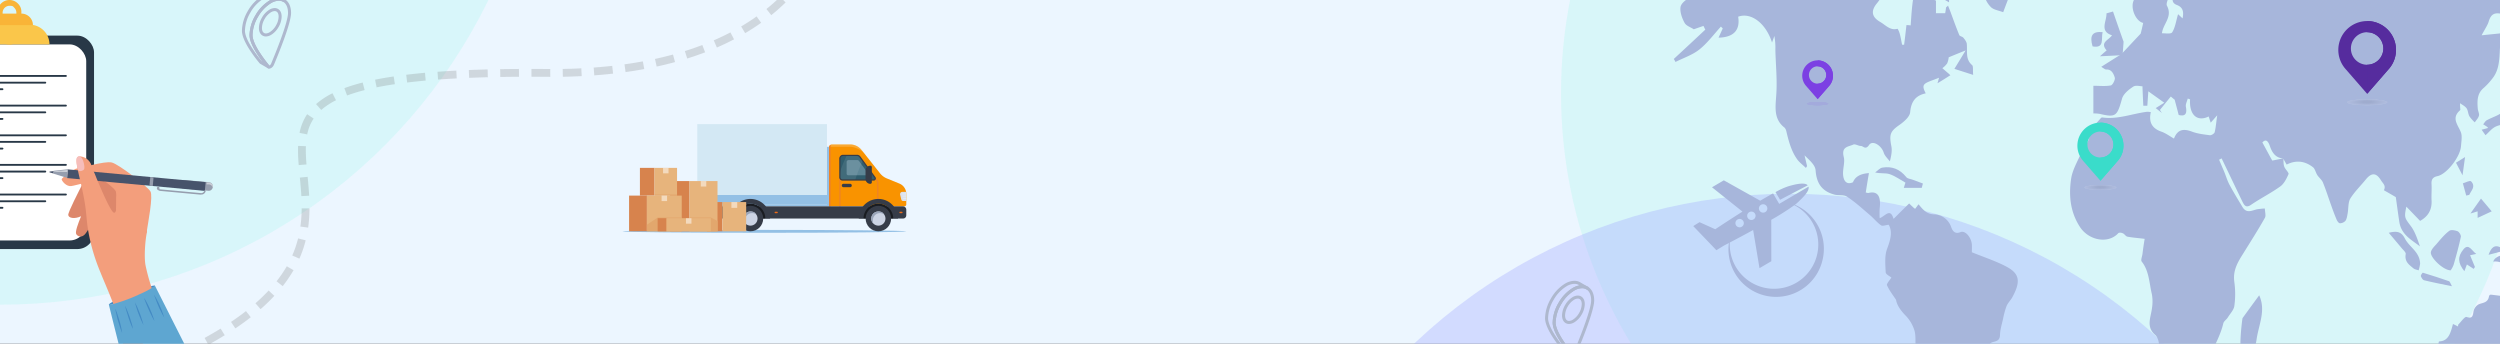 <svg xmlns="http://www.w3.org/2000/svg" xmlns:xlink="http://www.w3.org/1999/xlink" width="1600" height="220" viewBox="0 0 1600 220"><rect x="0" y="0" width="1600" height="220" fill="#333333" stroke="none"/><defs><clipPath id="a"><path d="M0,0H1600V220H0Z" transform="translate(0 70)" fill="#fff" opacity="0.41"/></clipPath><clipPath id="b"><path d="M24.846,0H1701.308a24.846,24.846,0,0,1,24.846,24.846V638.154A24.846,24.846,0,0,1,1701.308,663H24.846A24.846,24.846,0,0,1,0,638.154V24.846A24.846,24.846,0,0,1,24.846,0Z" fill="#ecf6ff"/></clipPath></defs><g transform="translate(0 -70)" clip-path="url(#a)"><g transform="translate(-180.333 -208)"><path d="M24.846,0H1701.308a24.846,24.846,0,0,1,24.846,24.846V638.154A24.846,24.846,0,0,1,1701.308,663H24.846A24.846,24.846,0,0,1,0,638.154V24.846A24.846,24.846,0,0,1,24.846,0Z" transform="translate(144.333 70)" fill="#ecf6ff"/><g transform="translate(144.333 70)" clip-path="url(#b)"><path d="M308.336,0C478.626,0,616.673,138.047,616.673,308.336S478.626,616.673,308.336,616.673,0,478.626,0,308.336,138.047,0,308.336,0Z" transform="translate(1035.051 -40.53)" fill="#b0f6ee" opacity="0.33"/><circle cx="348" cy="348" r="348" transform="translate(833 332)" fill="#9fa3ff" opacity="0.332"/><ellipse cx="347.5" cy="348" rx="347.5" ry="348" transform="translate(-311 -293)" fill="#b0f6ee" opacity="0.332"/><path d="M-12656.5-11835.572c-2.458,0-4.9-.03-7.312-.091l.125-5c3.9.1,7.905.114,11.9.052l.079,5Q-12654.1-11835.572-12656.5-11835.572Zm12.849-.271-.209-5c3.9-.163,7.9-.4,11.891-.717l.391,4.985C-12635.621-11836.253-12639.684-11836.009-12643.647-11835.844Zm-28.232-.137c-4.056-.219-8.118-.53-12.075-.926l.5-4.976c3.882.389,7.867.693,11.848.908Zm48.321-1.312-.506-4.975c3.892-.4,7.877-.866,11.844-1.4l.667,4.955C-12615.574-11838.171-12619.613-11837.693-12623.559-11837.292Zm-68.419-.546c-4.029-.533-8.061-1.171-11.98-1.895l.906-4.917c3.838.708,7.785,1.332,11.73,1.855Zm88.385-2.029-.769-4.94c3.87-.6,7.829-1.278,11.768-2.009l.912,4.916C-12595.668-11841.161-12599.676-11840.477-12603.593-11839.867Zm-108.285-1.471c-3.968-.878-7.932-1.871-11.78-2.95l1.351-4.814c3.76,1.055,7.633,2.024,11.511,2.883Zm128.092-2.1-1-4.9c3.832-.784,7.751-1.64,11.646-2.542l1.129,4.871C-12575.949-11845.1-12579.911-11844.233-12583.786-11843.44Zm-147.621-3.182c-3.861-1.245-7.711-2.614-11.443-4.069l1.816-4.658c3.64,1.419,7.395,2.754,11.161,3.969Zm167.214-1.269-1.209-4.852c3.8-.948,7.693-1.966,11.557-3.025l1.321,4.822C-12556.425-11849.876-12560.351-11848.849-12564.193-11847.891Zm19.405-5.237-1.394-4.8c3.766-1.092,7.611-2.252,11.43-3.448l1.494,4.771C-12537.11-11855.4-12540.989-11854.23-12544.788-11853.128Zm-205.552-.661c-3.711-1.626-7.4-3.384-10.977-5.225l2.291-4.444c3.479,1.793,7.076,3.506,10.691,5.089Zm224.731-5.27-1.558-4.751c1.227-.4,2.473-.815,3.705-1.229,2.579-.863,5.154-1.743,7.654-2.615l1.646,4.721c-2.52.879-5.114,1.766-7.713,2.637C-12523.115-11859.881-12524.372-11859.464-12525.608-11859.059Zm-242.832-3.822c-3.511-2-7-4.146-10.359-6.367l2.755-4.172c3.273,2.161,6.666,4.246,10.083,6.2Zm261.849-2.748-1.71-4.7c3.8-1.385,7.564-2.8,11.175-4.206l1.814,4.658C-12498.957-11868.455-12502.752-11867.026-12506.592-11865.629Zm18.747-7.226-1.893-4.628c3.757-1.536,7.452-3.106,10.983-4.668l2.022,4.573C-12480.306-11876-12484.045-11874.408-12487.845-11872.854Zm-297.623-1.007c-3.266-2.366-6.5-4.874-9.609-7.452l3.191-3.85c3.027,2.51,6.174,4.949,9.353,7.253Zm316.06-7.047-2.119-4.529c3.681-1.723,7.278-3.485,10.692-5.239l2.285,4.447C-12462.019-11884.447-12465.672-11882.657-12469.408-11880.908Zm-331.8-5.712c-2.983-2.7-5.928-5.536-8.751-8.436l3.583-3.488c2.749,2.824,5.616,5.588,8.521,8.216Zm349.785-3.4-2.41-4.381c3.565-1.962,7.018-3.972,10.262-5.974l2.626,4.256C-12444.257-11894.072-12447.782-11892.021-12451.42-11890.019Zm17.282-10.481-2.791-4.148c3.377-2.271,6.6-4.6,9.58-6.927l3.075,3.942C-12427.346-11905.236-12430.664-11902.836-12434.138-11900.5Zm-381.351-.482c-2.678-2.992-5.309-6.12-7.818-9.3l3.924-3.1c2.446,3.1,5.01,6.146,7.62,9.062Zm397.491-11.831-3.293-3.763a115.294,115.294,0,0,0,8.438-8.153l3.66,3.406A120.35,120.35,0,0,1-12418-11912.813Zm-410.205-3.926c-2.361-3.249-4.665-6.624-6.847-10.032l4.211-2.7c2.129,3.326,4.377,6.619,6.681,9.789Zm424.354-10.807-3.927-3.095a80.926,80.926,0,0,0,6.542-9.615l4.331,2.5A85.776,85.776,0,0,1-12403.849-11927.546Zm-435.432-6.127c-2.038-3.474-4-7.055-5.842-10.645l4.45-2.279c1.795,3.506,3.714,7,5.7,10.393Zm446.119-11.462-4.576-2.014a68.737,68.737,0,0,0,3.746-10.939l4.851,1.216A73.735,73.735,0,0,1-12393.161-11945.135Zm-455.51-6.455c-1.717-3.7-3.329-7.455-4.791-11.17l4.652-1.832c1.426,3.623,3,7.289,4.674,10.9Zm461.1-13.391-4.952-.7a87.549,87.549,0,0,0,.814-11.634l5,.037A92.656,92.656,0,0,1-12387.567-11964.98Zm-468.7-5.387a119.121,119.121,0,0,1-3.5-11.758l4.881-1.085c.009.042.97,4.3,3.35,11.216Zm464.367-14.783c-.217-4-.576-7.89-.956-11.857l4.977-.478c.386,4.022.751,7.972.972,12.064Zm-1.69-19.86a104.81,104.81,0,0,1-.417-12.275l5,.175a100.389,100.389,0,0,0,.4,11.7Zm5.421-19.627-4.9-1.006a32.922,32.922,0,0,1,4.876-11.925l4.155,2.781A28.01,28.01,0,0,0-12388.173-12024.638Zm8.99-15.657-3.316-3.741a48.631,48.631,0,0,1,10.528-6.943l2.236,4.472A43.734,43.734,0,0,0-12379.183-12040.295Zm16.543-9.265-1.741-4.687a116.221,116.221,0,0,1,11.724-3.605l1.234,4.845A111.6,111.6,0,0,0-12362.64-12049.56Zm18.9-5.2-1-4.9c3.713-.756,7.731-1.457,11.943-2.085l.736,4.945C-12336.187-12056.181-12340.117-12055.5-12343.744-12054.757Zm19.543-3.1-.6-4.963c3.8-.463,7.839-.887,12.012-1.262l.447,4.98C-12316.467-12058.729-12320.455-12058.312-12324.2-12057.855Zm19.786-1.888-.363-4.986c3.846-.28,7.9-.53,12.042-.745l.259,4.993C-12296.588-12060.269-12300.6-12060.021-12304.415-12059.743Zm19.885-1.1-.2-5c3.868-.155,7.918-.286,12.035-.391l.126,5C-12276.662-12061.13-12280.687-12061-12284.53-12060.846Zm19.941-.554-.084-5c3.884-.064,7.93-.108,12.026-.131l.027,5C-12256.7-12061.508-12260.725-12061.464-12264.589-12061.4Zm31.976-.089c-.687,0-1.385-.006-2.074-.012-3.368-.028-6.719-.044-9.957-.048l0-5c3.251,0,6.613.02,9.993.048.682.006,1.371.01,2.05.012Zm8.053-.054-.085-5c4.01-.067,8.018-.2,11.91-.394l.248,4.994C-12216.435-12061.746-12220.5-12061.611-12224.561-12061.542Zm20.115-.893-.364-4.987c4-.292,7.987-.659,11.854-1.09l.553,4.97C-12196.331-12063.1-12200.383-12062.732-12204.445-12062.435Zm20.035-2.106-.687-4.952c3.973-.552,7.924-1.188,11.743-1.892l.906,4.917C-12176.341-12065.751-12180.365-12065.1-12184.41-12064.541Zm19.89-3.518-1.062-4.886c3.91-.85,7.787-1.8,11.521-2.814l1.314,4.824C-12156.565-12069.895-12160.526-12068.927-12164.521-12068.059Zm19.549-5.15-1.494-4.771c3.812-1.194,7.573-2.5,11.181-3.876l1.784,4.671C-12137.2-12075.771-12141.062-12074.434-12144.972-12073.209Zm18.989-7.039-1.989-4.587c3.658-1.587,7.247-3.3,10.668-5.084l2.315,4.432C-12118.516-12083.645-12122.215-12081.882-12125.982-12080.248Zm18.1-9.187-2.542-4.306c3.418-2.019,6.745-4.174,9.89-6.407l2.9,4.077C-12100.9-12093.757-12104.347-12091.524-12107.885-12089.435Zm16.743-11.549-3.133-3.9c3.076-2.475,6.039-5.1,8.8-7.792l3.49,3.58C-12084.858-12106.285-12087.941-12103.557-12091.142-12100.983Zm14.817-14-3.721-3.34a114.024,114.024,0,0,0,7.379-9.125l4.046,2.937A118.782,118.782,0,0,1-12076.324-12114.982Zm12.269-16.308-4.243-2.645a109.952,109.952,0,0,0,5.66-10.271l4.5,2.176A115.268,115.268,0,0,1-12064.056-12131.29Zm9.212-18.224-4.645-1.851a112.24,112.24,0,0,0,3.763-11.112l4.813,1.355A117.591,117.591,0,0,1-12054.844-12149.514Zm5.874-19.542-4.894-1.024c.793-3.791,1.409-7.7,1.831-11.6l4.972.536C-12047.5-12177.076-12048.143-12173.008-12048.97-12169.056Zm2.526-20.226-5-.222c.172-3.871.165-7.83-.019-11.769l4.994-.233C-12046.271-12197.416-12046.265-12193.3-12046.443-12189.281Zm-5.61-19.821c-.406-3.861-.987-7.784-1.728-11.66l4.911-.937c.767,4.013,1.368,8.074,1.789,12.074Zm-3.41-19.343c-.935-3.779-2.038-7.594-3.28-11.338l4.746-1.574c1.282,3.866,2.423,7.808,3.388,11.713Zm-5.946-18.746c-1.415-3.639-2.991-7.287-4.685-10.844l4.514-2.15c1.747,3.667,3.372,7.43,4.831,11.184Zm-8.243-17.873c-1.853-3.449-3.858-6.884-5.961-10.207l4.226-2.674c2.166,3.424,4.231,6.962,6.141,10.516Zm-10.331-16.766c-2.253-3.213-4.649-6.387-7.123-9.434l3.881-3.151c2.548,3.138,5.017,6.406,7.336,9.715Zm-12.234-15.433c-2.618-2.931-5.371-5.8-8.184-8.53l3.483-3.587c2.9,2.812,5.731,5.768,8.429,8.786Zm-308.029-9.092-.067-5c3.856-.053,7.838-.229,11.835-.522l.366,4.986C-12392.21-12306.588-12396.292-12306.408-12400.248-12306.354Zm-8.108-.064c-4.113-.124-8.2-.393-12.153-.8l.511-4.974c3.831.393,7.8.653,11.793.773Zm28.3-1.211-.547-4.971c3.845-.423,7.806-.96,11.772-1.6l.792,4.937C-12372.09-12308.611-12376.134-12308.062-12380.061-12307.63Zm-48.511-.626c-4.066-.634-8.095-1.436-11.974-2.385l1.188-4.856c3.741.915,7.629,1.689,11.556,2.3Zm68.48-2.405-.94-4.911c3.807-.729,7.72-1.563,11.632-2.481l1.142,4.868C-12352.236-12312.253-12356.217-12311.4-12360.091-12310.661Zm253.905-.483c-2.949-2.6-6.023-5.122-9.139-7.492l3.027-3.979c3.21,2.442,6.38,5.04,9.419,7.721Zm-342.214-1.672c-3.923-1.218-7.792-2.627-11.5-4.187l1.939-4.608c3.56,1.5,7.274,2.851,11.043,4.021Zm107.968-2.311-1.264-4.838c3.763-.982,7.625-2.065,11.48-3.217l1.431,4.791C-12332.694-12317.223-12336.613-12316.125-12340.432-12315.127Zm-126.886-5.3a117.853,117.853,0,0,1-10.645-6.071l2.7-4.208a112.553,112.553,0,0,0,10.191,5.813Zm146.21-.348-1.532-4.76c3.707-1.192,7.508-2.479,11.3-3.822l1.671,4.712C-12313.507-12323.282-12317.354-12321.98-12321.107-12320.772Zm199.4-2.479c-3.242-2.225-6.6-4.351-9.979-6.319l2.516-4.32c3.487,2.03,6.95,4.223,10.293,6.517Zm-180.4-4.151-1.757-4.682c3.652-1.37,7.394-2.828,11.118-4.334l1.874,4.636C-12294.638-12330.261-12298.418-12328.787-12302.109-12327.4Zm-182.572-3.749a118.067,118.067,0,0,1-9.424-7.834l3.392-3.674a112.807,112.807,0,0,0,9.022,7.5Zm346.093-2.209c-3.489-1.8-7.084-3.494-10.687-5.022l1.953-4.6c3.719,1.577,7.429,3.321,11.029,5.184Zm-144.847-1.5-1.946-4.605.407-.172c3.611-1.53,7.273-2.971,10.885-4.282l1.707,4.7c-3.53,1.282-7.11,2.691-10.643,4.187Zm126.839-6.415c-3.684-1.346-7.463-2.564-11.235-3.623l1.351-4.814c3.895,1.093,7.8,2.353,11.6,3.741Zm-108.309-.5-1.527-4.762c3.877-1.243,7.806-2.376,11.675-3.365l1.239,4.844C-12257.292-12344.092-12261.123-12342.987-12264.905-12341.774Zm-235.01-2.953c-2.769-2.929-5.447-6.057-7.961-9.3l3.951-3.064c2.414,3.113,4.985,6.116,7.643,8.927Zm324.452-2.1c-3.816-.862-7.722-1.59-11.606-2.162l.728-4.946c4.01.59,8.041,1.341,11.982,2.232Zm-70.374-.024-1.035-4.892c3.983-.843,8.015-1.56,11.98-2.13l.712,4.948C-12238.038-12348.37-12241.96-12347.673-12245.837-12346.853Zm19.485-3.019-.486-4.977c4.046-.4,8.133-.65,12.146-.759l.135,5C-12218.454-12350.5-12222.423-12350.256-12226.352-12349.871Zm31.466-.068c-3.889-.373-7.856-.605-11.793-.69l.107-5c4.06.088,8.152.327,12.164.713Zm-317.782-10.68c-2.259-3.318-4.419-6.817-6.419-10.4l4.364-2.439c1.93,3.453,4.012,6.826,6.188,10.023Zm-10.187-17.611c-1.764-3.616-3.412-7.375-4.9-11.171l4.655-1.824c1.438,3.672,3.033,7.307,4.738,10.8Zm-7.668-18.816c-1.3-3.92-2.44-7.864-3.381-11.725l4.858-1.183c.907,3.728,2.007,7.539,3.268,11.329Zm-5.049-19.73c-.167-1-.237-1.55-.24-1.572l4.959-.635s.064.492.213,1.384Z" transform="translate(12620.781 12318.667)" fill="#707070" opacity="0.23"/><g transform="translate(1084.231 93.288)"><g transform="translate(23 32.591)"><path d="M292.873,146.88c3.862-4.077,7.618-8.154,11.694-12.446.429-1.609,1.073-4.292,1.609-6.866-4.935-.966-9.227-10.943-5.15-15.879,7.188-8.69,12.338-19.741,21.887-25.857,3.97-2.575,8.583-3.97,12.875-5.794a4.265,4.265,0,0,1,3,.429c6.008,3.648,12.124,7.3,17.917,11.373,1.18.858,1.073,4.077,1.5,6.115-3.54-.644-7.081-1.287-11.373-2.146,1.717,4.4.858,9.227,5.257,7.618,2.038-1.824,3.97-3.755,6.008-5.579,5.472-1.073,3.326-5.364,2.682-9.441,2.253.429,4.077.858,6.223,1.287.107,1.5.322,3.111.429,5.257,3.219-2.146,5.9-4.721,9.12-5.9,3.326-1.18,7.188-.858,11.158-1.287-.966-1.073-1.717-2.146-3-3.541,1.18-.322,2.253-.966,2.9-.644,6.652,3.326,10.3-.644,13.84-6.115.751-1.073,3.219-1.073,4.828-.966s3.111,1.18,4.721,1.717l.644-1.609c.429,1.5.858,3,1.717,6.223.751-3.326,1.073-4.828,1.5-6.759,2.146.966,4.077,1.717,7.081,3.111-1.717-2.253-2.682-3.541-3.326-4.292,2.682-2.253,4.721-4.506,7.188-5.794,4.721-2.468,9.656-5.579,14.7-5.9,1.824-.107,4.721,1.287,5.686-.858,2.9-6.545,6.33-5.794,10.836-2.36,1.073.751,3.111-.322,4.613.107,2.038.536,4.613,1.18,5.686,2.79,1.073,1.717.644,4.721.858,6.974,7.081,2.038,14.7,5.043,22.531,6.33,6.652,1.073,13.626.429,20.385.215.858,0,1.717-3.219,2.468-3.219,3.433,0,6.974,0,10.085,1.395,4.828,2.038,9.227,5.043,13.948,7.51.322.215.966-.858,1.5-.858,2.039-.107,5.364-.858,5.794,0,3.433,7.081,8.9,3.111,13.518,3.755,1.717.322,3.219,1.824,5.043,2.9V82.292c4.935,1.609,9.441,3,13.948,4.613,4.184,1.5,8.261,3.111,12.338,4.613.322.107.966,0,.966.215,1.287,4.292,5.686,3.862,7.832,6.437,1.18,1.395.644,4.721.858,7.081-4.4,3.862-8.154-9.871-12.767,0,1.18,1.609,2.468,3.433,3.97,5.364-4.828,2.9-11.695.644-13.411,8.476-4.292.107-9.227-2.575-11.373,3.541-.536,1.395,1.073,3.648,3,5.472-2.682,5.9-5.472,11.909-8.154,17.81-.536-.215-1.073-.322-1.5-.536-.536-6.437-6.759-11.158-4.184-18.346,1.5-4.292,3.862-8.154,5.579-11.909-2.039.215-4.721-.322-6.545.858-1.395.966-1.717,3.97-3.219,7.725-4.184-.536-9.978-.966-15.664-2.038-3.97-.751-6.33.215-7.725,4.721-.751,2.682-2.468,4.935-4.613,9.12,4.721-.536,8.583-.858,12.338-1.287,1.931,4.4,4.4,9.763,6.545,15.128.536,1.287,3.219,3.755-.966,4.077-.215,0-.215,2.79-1.609,4.828a66.409,66.409,0,0,1-2.468-6.437c-.751-2.575-1.073-5.257-2.146-7.939-.322,7.081-.429,13.948-4.935,19.419a42.543,42.543,0,0,1-5.579,6.008c-4.077,3.433-4.077,8.261-3.648,13.2.107,1.5,1.073,3.111.751,4.4-.429,1.609-1.717,2.9-2.682,4.292a23.307,23.307,0,0,1-3.433-3.862c-.858-1.5-.858-3.755-1.824-5.15-1.073-1.395-2.789-2.253-4.184-3.219,0,1.395.107,2.79.215,4.184,0,.107-.215.322-.322.429-5.579,5.043-1.18,9.227.644,13.948.966,2.468.322,5.794.107,8.8-.429,6.974-9.227,18.132-15.128,19.312-2.468.536-3.97,1.717-3.755,5.043s-.107,6.652,0,9.978c.536,6.866-2.575,10.943-7.3,13.626-3-3.111-5.9-6.115-8.8-9.12-1.5,6.974-1.073,7.188,2.79,12.338,2.79,3.648,4.292,8.476,5.9,13.089-5.472-4.292-11.909-7.4-13.2-15.664-.858-5.686-1.609-11.373-2.253-15.879-3.111-1.824-5.364-3.111-7.618-4.4,1.5-3-.644-4.292-1.931-6.437-2.9-4.721-5.9-5.043-9.656-.429-3.326,4.077-7.081,7.725-9.871,12.124-1.5,2.468-1.18,6.33-1.717,9.441-.322,1.717-.536,3.541-1.395,4.828a4.784,4.784,0,0,1-3.54,1.609c-.858,0-1.824-1.5-2.253-2.575-1.5-3.541-2.79-7.188-4.077-10.836-1.5-4.292-2.9-8.583-4.613-12.767-.751-1.717-2.468-3-3.541-4.613s-1.5-4.184-2.9-5.15c-5.15-3.97-10.836-4.613-16.737-1.609-.858-1.395-1.5-2.682-2.253-3.97-4.613-.215-6.974-3.433-8.476-7.832-.966-2.79-2.36-5.043-4.828-2.36,2.253,4.077,4.292,7.939,6.33,11.587,2.468-.429,4.721-.966,7.081-1.395.215,1.824,0,3.755.644,5.364.644,1.717,3.111,3.862,2.682,4.721-1.287,3-3,6.33-5.364,7.939-6.008,4.292-12.66,7.618-18.776,11.8-3.219,2.146-4.292,0-5.472-2.36-4.4-9.12-8.8-18.346-13.2-27.466-.536.322-1.073.536-1.609.858,1.073,2.575,2.253,5.257,3.326,7.832,1.18,2.9,2.038,5.9,3.54,8.583,2.575,4.721,5.364,9.334,8.154,13.948,2.575,4.184,5.9,2.146,9.12,1.395a41.913,41.913,0,0,1,5.15-.536c0,2.038.858,4.613,0,6.008-4.4,7.832-9.227,15.342-13.948,22.96-3.433,5.472-6.652,10.729-5.579,18.132a55.73,55.73,0,0,1,0,15.235c-.322,2.575-2.682,4.935-4.184,7.4-.858,1.395-2.575,2.36-2.9,3.862-1.717,7.3-5.364,13.518-8.154,20.278-4.721,11.48-13.089,17.166-23.282,20.278-1.073.322-3.755-2.146-4.184-3.862-1.824-7.51-6.437-14.162-5.579-22.638.215-2.146-.858-5.472-2.36-6.759-6.115-5.257-2.682-11.373-2.038-17.381a26.179,26.179,0,0,0-.107-8.69c-1.717-7.081-1.717-14.913-6.545-20.921-.644-.858.322-3.219.536-4.828.429-3.541.966-7.081,1.395-9.656-4.184-.536-7.618-.751-11.051-1.395-1.073-.215-1.824-1.717-2.9-2.146-.858-.429-2.468-.644-3,0-6.759,7.188-19.312,4.292-24.676-4.4-6.008-9.441-6.974-19.741-5.472-30.255.858-6.115,4.4-11.8,6.866-17.6,1.395-3.219,4.292-5.9,4.721-9.12.751-5.579,4.184-8.476,7.188-12.016.322-.429.858-.858,1.287-.751,9.871,1.395,19.1-2.468,28.646-3.648.644,0,1.395.107,2.36.215-1.609,6.866,1.18,10.622,6.866,12.553,2.682.966,5.15,2.79,7.939,4.4,2.253-6.008,6.223-6.437,11.373-4.506,3.648,1.395,7.618,1.824,11.587,2.36.966.107,2.9-1.073,3.111-2.038.751-3.219.966-6.545,1.609-10.729-1.824,2.038-3,3.433-4.184,4.721-.429-1.287-.858-2.575-1.287-3.97-7.4,3.648-12.553-1.073-11.909-10.943-.536-.215-.966-.322-1.5-.536-.429,1.824-1.5,3.648-1.18,5.257.966,5.043-.858,6.223-4.613,5.257-.858-3.326-1.717-6.545-2.575-9.763-.858-.644-1.717-1.395-2.468-2.038-2.36,2.9-4.613,5.686-6.974,8.583l1.287,1.931c-1.287-.966-2.468-1.931-3.97-3.111,1.717-1.073,3.111-1.931,5.472-3.433-3.862-2.79-7.081-5.043-10.192-7.3-.215,2.9-.429,6.008-.644,9.227h-2.575c-.215-4.4-.429-8.8-.536-12.446-1.5,0-4.184-.858-5.9.215-2.79,1.824-6.33,4.613-7.188,7.725-3.111,11.158-3.97,12.124-14.055,9.763a22.534,22.534,0,0,0-4.292-.322V167.8c3.97,0,7.618.429,11.158-.215,1.18-.215,2.9-3.648,2.575-4.935-.751-2.575-2.146-5.472-5.472-5.257-.858,0-1.717-.858-3.219-1.717,4.4-2.79,8.154-5.15,11.909-7.51a16.049,16.049,0,0,0,1.18-1.395Zm39.053-45.812a5.954,5.954,0,0,0-.644-.858c-.751.322-1.824.429-2.36,1.073a72.35,72.35,0,0,0-5.9,9.012c-.966,1.931-2.36,5.043-1.609,6.33,3.755,7.188-2.575,11.48-3.219,17.6,2.038-.107,5.686.644,6.545-.644,1.931-3,2.468-7.188,3.755-11.587,1.073.966,1.931,1.824,2.9,2.682.751-3.862.536-6.974-3.648-8.583-3.755-1.395-3.111-4.506-1.18-7.3,1.717-2.575,3.54-5.043,5.364-7.618Z" transform="translate(-5.768 -30.784)" fill="#a7b6db"/><path d="M137.477,230.223q1.824-5.9,10.407-6.437c-.751,4.292-1.395,8.261-2.038,12.446.644,0,1.287.429,1.931.215,6.437-1.5,7.832,3.326,6.974,9.978a60.186,60.186,0,0,0,0,6.223c3.541-1.287,6.759-6.867,8.9.429,3.111-3.111,6.437-6.437,9.978-9.871,1.395,1.395,2.575,2.468,3.755,3.541.751-.966,1.395-1.931,2.253-3,2.9,3.433,5.15,6.437,10.3,6.437a11.945,11.945,0,0,1,10.514,7.939c.751,2.146,2.146,5.043,6.008,3.433,3.111-1.287,6.974,3.433,7.3,7.939.107,1.717,0,3.433,0,4.935,7.832,3.219,15.664,5.686,22.745,9.549,7.939,4.4,8.476,9.549,3.111,19.312-1.073,1.931-2.79,3.541-3.648,5.579a52.033,52.033,0,0,0-2.253,8.261c-.751,3.326-1.824,6.652-1.931,10.085-.107,5.364-4.506,3.648-6.545,5.794a27.32,27.32,0,0,0-4.935,6.759c-2.682,5.472-4.721,11.587-7.832,16.737-1.18,2.038-4.721,2.253-7.3,3.326,2.038,7.725,1.073,9.334-6.115,10.943-2.575,3.111-4.184,5.043-5.686,6.866,3.433,2.038,0,5.472-.322,8.69-.215,1.824.215,3.648.215,5.472,0,1.609.429,3.755-.322,4.828-6.115,9.334-6.008,10.407,2.468,17.274-5.686,3-10.943,1.18-14.162-4.184-5.364-9.012-4.077-19.527-6.33-29.183-1.287-5.472,4.506-7.081,3-11.587a36.958,36.958,0,0,1-4.292-.215c1.609-6.866,3.433-12.982,4.292-19.312.644-4.935,0-10.192-.215-15.235-.107-3.326.215-6.866-.751-9.871a23.628,23.628,0,0,0-5.364-9.12c-3.755-3.755-5.9-7.3-6.33-10.3-2.038-3.111-4.292-5.9-5.794-9.334-.429-.966,1.824-3.326,2.79-4.935-.966-.858-3.648-2.038-3.648-3.433-.215-4.935-.751-10.407.858-14.806,2.146-5.794,3.755-10.943,1.073-15.557-2.038.215-3.97,1.073-4.935.322-2.468-1.717-4.506-4.292-6.866-6.33-4.828-4.077-9.549-8.476-14.806-11.909-2.146-1.5-5.472-.644-8.154-1.395-7.188-1.931-11.373-6.33-12.016-15.45-.215-3.541-4.077-6.652-7.081-9.656.536,2.253,1.073,4.613,1.609,6.866a11.312,11.312,0,0,1-.751,1.18c-1.824-1.824-3.97-3.326-5.472-5.364-3.755-5.15-5.472-11.48-6.974-17.81a5.2,5.2,0,0,0-1.18-2.575c-7.51-5.794-5.686-13.948-5.257-22.209.536-9.12-.429-18.346-.644-27.573a42.5,42.5,0,0,0-.644-8.9c-.429,1.18-.858,2.468-1.5,4.184C81.9,127.762,72.353,120.681,64.2,123.685c1.395,8.583-2.9,13.2-12.553,13.411.858-1.931,1.824-3.97,2.682-5.9l-1.18-1.18c-4.506,4.935-8.69,10.622-13.84,14.7-4.506,3.541-10.192,5.364-15.235,7.939A17.358,17.358,0,0,0,23,150.721c6.759-6.223,13.411-12.446,20.17-18.776-.429-.751-.751-1.5-1.18-2.36-2.253.751-4.613,1.609-6.223,2.146-2.038-1.395-4.828-2.146-5.9-4.184-1.609-2.9-3-6.866-2.575-9.978.322-2.36,3.433-4.828,5.794-6.008,3.97-1.931,8.369-2.9,12.231-5.472H36.089c-2.468-2.682-4.721-5.15-7.081-7.618,5.043-.107,9.334-6.759,15.771-3.219.751.429,2.575-1.395,3.648-2.146-2.682-1.824-5.472-3.755-8.261-5.579a12.093,12.093,0,0,1,.322-1.931A54.912,54.912,0,0,0,46.5,83.988c12.231-4.613,24.033-.429,36.049,1.717,6.437,1.18,13.948,3.541,20.385-3,.858,1.717,1.5,3.111,2.36,4.828,2.682-3.326,4.828-2.9,8.583-.322,3.97,2.79,9.441,2.682,14.269,4.077,2.146.644,4.184,1.824,8.047,3.541-1.931-2.682-2.79-5.043-4.292-5.9-3.219-1.609-6.759-2.468-10.085-3.755-.858-.322-1.5-1.287-2.253-1.931.644-.751,1.287-1.5,1.717-2.038-1.287-.644-3-1.5-5.686-2.79-.858.429-3.111,1.395-5.9,2.682-.536-3.326-3.433-5.15-.966-9.227,3.326-5.686,7.081-8.69,12.982-5.686,2.253,1.18,4.184,1.395,5.472-.858,2.36-4.184,5.579-3.326,8.9-2.36.966.322,2.038,0,3.326,0-.322-1.395-1.073-2.9-.751-3.862.429-1.073,1.931-1.717,3.433-2.9.322,2.79.644,4.721.858,6.759,3.648-1.609,7.081-3.219,11.587-5.257.215,2.79.322,4.935.429,7.081-2.146,0-4.4-.215-6.545-.107a11.051,11.051,0,0,0-3.755.644c-4.828,1.609-9.656,3.326-14.377,4.935,1.717.966,3.648,2.038,5.686,3.219,4.292-6.437,11.051-4.292,17.274-4.613.536,2.146,1.073,4.184,1.824,6.866-2.682,1.717-5.579,3.648-8.476,5.472-.536.429-1.717.858-1.717,1.073,1.931,9.549-4.613,2.682-6.759,4.4,3.862,6.115,8.261,4.935,12.767.644.858,1.824,1.5,3.219,2.146,4.613a7.516,7.516,0,0,0,1.5-.322c-.322-2.575-.751-5.15-.858-7.618,0-1.717.322-3.433.429-5.15,1.287.215,3,0,3.97.858,2.36,1.931,4.292,4.4,6.866,6.652-2.682-5.257-1.073-9.656,1.824-13.626,2.9-4.077,4.4-3.755,6.545.966.644-.429,1.5-1.395,1.931-1.287,3.97,1.5,8.583,1.609,12.124,3.326,2.682,1.287,4.828,3.755,8.369,3.862,2.79,0,4.077,6.008,2.9,8.69,2.9,2.36,6.008,4.292,8.261,7.188.536.751-1.287,4.935-2.9,6.33-.858.751-3.541-1.18-4.828-1.609v14.269c-7.188-4.077-13.948-7.832-21.243-12.016,2.038-1.609,4.292-3.111,6.437-4.828,1.5-1.287,4.184-3.326,3.97-4.077-.644-2.253-2.253-4.828-4.077-5.686-3.541-1.5-7.51-1.931-11.694-2.468,6.223,1.717,1.824,6.33,2.253,9.441.107.858-2.575,2.79-4.292,3.219-5.043,1.287-7.832,5.9-11.48,9.334-2.36,2.253-3.97,5.257-6.115,7.832-3.97,4.828-3.219,8.69,2.146,11.8,3.541,2.039,6.437,5.686,11.051,4.4.322,0,1.18,2.038,1.5,3.219.644,2.253.966,4.613,1.5,6.974h1.287c.536-3.97.966-8.047,1.5-12.553a15.643,15.643,0,0,1,2.682.215c.429-5.9.751-11.909,1.717-17.7.107-.966,3.219-2.253,4.721-1.931,3.219.644,6.223,2.36,9.763,3.755v8.047h5.9c.215-1.18.429-2.468.536-3.648.429-.429.858-.751,1.287-1.18l1.287,3.219c1.931,5.15,3.755,10.407,5.9,15.557.322.858,2.038.966,2.682,1.824.966,1.18,2.038,2.575,2.146,3.97.429,4.721-.966,9.763,3.326,13.411.966.751.429,3.648.751,6.33-3.97-1.287-7.725-2.468-12.016-3.862,2.038-3.326,4.4-7.188,7.188-11.8-4.077,1.609-7.4,3-10.836,4.4a13.589,13.589,0,0,1-.966,3.862,14.263,14.263,0,0,1-3.111,3.111c1.287,1.073,2.468,2.146,3.755,3.219.429.322.751.751,1.395,1.287-2.682,1.717-5.257,3.326-8.261,5.15.429-1.5.751-2.468.966-3.541-9.012,3.648-12.016,3.326-8.476,9.978-6.008,1.287-9.334,4.721-9.978,12.124-.322,3.111-4.4,6.437-7.4,8.476-5.257,3.755-6.115,5.794-4.613,13.3.536,2.79,0,5.794-.966,9.656-1.395-1.824-3.326-3.541-3.97-5.686-1.395-4.4-7.081-8.154-9.334-4.828-2.36,3.433-3.648.644-5.257.644s-3.648-1.5-4.935-.858c-3,1.395-7.725,1.18-6.008,7.939.858,3.433-.751,7.618-.429,11.373.322,3.862,2.146,6.652,6.437,4.721Z" transform="translate(-23 -30.871)" fill="#a7b6db"/><path d="M182.907,57.277c4.506-1.609,9.012-3.111,14.7-5.15-1.609-1.609-2.468-2.468-3.219-3.111C204.58,43.33,215.2,38.18,227.432,42.364c-1.287-8.261-.966-8.583,5.794-8.8,7.51-.215,15.02-1.073,22.531-.966,4.721,0,9.441,1.5,14.162,2.36V37c-2.682,1.609-5.472,3.219-8.154,4.828,6.652-2.36,12.016-.966,17.81,5.472a51.9,51.9,0,0,0-5.794.429c-2.79.644-6.008.858-5.579,5.9.107,1.395-1.931,3.111-2.79,4.4.966.644,2.9,1.824,6.223,3.97-3.862.751-6.008,1.18-8.69,1.717,1.18,5.364,3.648,10.943-2.9,13.948.536,1.287,1.073,2.79,1.931,4.721-1.287-.215-2.038-.322-2.9-.429.215,1.287.429,2.468.644,3.648a14,14,0,0,1-3.648-.322c-2.468-.644-4.828-1.5-7.188-2.253-.107.644-.322,1.18-.429,1.824,2.468.751,4.935,1.395,8.047,2.36-7.4,6.759-14.7,13.3-23.711,15.02-3.755.644-3.755,2.79-4.721,5.043-2.146,5.257-4.184,10.622-5.9,15.235-3.219-1.18-5.9-1.5-7.725-3.111a15.5,15.5,0,0,1-4.077-6.759,46.22,46.22,0,0,1-2.575-12.016c-.107-2.36,1.287-5.043,2.36-7.3.536-1.18,2.146-1.717,3.862-3-2.575-1.824-4.828-3.219-6.974-4.721,1.717-1.287,3.111-2.253,4.506-3.219-.322-.536-.644-1.073-.858-1.5-1.073.858-2.253,1.609-3.648,2.682-.751-4.935-1.395-9.334-2.146-13.948l-19.634-4.506c0-.858.215-1.824.215-2.682l9.763-.858a5.223,5.223,0,0,1,.107-1.287c-4.077-.215-8.261-.429-12.338-.644a13.208,13.208,0,0,0-.215-2.146Zm77.784-18.239c-3.862.429-7.725.858-11.587,1.395a8.12,8.12,0,0,0,.107,1.609c3.755-2.253,8.261,3.541,11.373-2.9Z" transform="translate(-11.352 -32.591)" fill="#a7b6db"/><path d="M520.743,350.843c.322-1.931.429-3.433.751-5.043-.536-.322-.858-.644-1.287-.858-1.931-.966-4.613-1.395-5.794-3-4.077-5.794-10.085-6.652-15.771-2.9a44.786,44.786,0,0,1-13.518,5.472c-1.18.322-4.077-2.9-4.4-4.828-1.073-6.866-1.288-13.84-1.824-20.707,0-1.395.429-3.97.644-3.97,6.223-.215,7.4-5.686,8.9-11.158,1.395.644,2.253,1.073,3.219,1.609.107-.536,0-1.18.322-1.395,1.717-1.717,3.97-5.043,5.15-4.721,3.755,1.287,3.97-.536,4.506-3.755a6.572,6.572,0,0,1,3.433-4.4c2.789-1.073,5.794-.966,6.437-5.15,0-.429.858-1.073,1.18-.966,4.613.536,9.227,1.18,15.128,1.931L523,291.834c2.575,2.038,4.828,3.97,8.583,6.974.751-5.794,1.395-10.729,2.146-16.308,1.287.536,2.682.751,2.9,1.395,3.326,9.549,6.545,19.2,10.085,29.4,0,0,1.073-.107,2.468-.322,1.287,7.4,4.935,14.806.429,22.1-3.97,6.437-7.51,13.948-12.982,18.239-4.077,3.219-10.622,1.287-15.879-2.468Z" transform="translate(10.23 -14.376)" fill="#a7b6db"/><path d="M206.416,40.483c-3.219.966-6.33,1.824-8.8,2.575-1.287,2.038-2.038,4.292-3.541,5.15-5.686,3.326-11.8,5.686-15.235,12.66-.858,1.824-3.111,2.682-4.077,3.433-.215,1.395,0,3.326-.536,3.862-6.866,5.364-14.913,4.721-21.887-1.18a42.739,42.739,0,0,1,4.292-5.364c1.395-1.287,3.326-2.038,5.043-3-1.717-4.184,2.146-5.043,5.043-6.437-.429-.429-.751-.966-1.18-1.395-2.575,1.824-5.15,3.755-7.725,5.579-5.15,2.038-3.862-4.4-5.794-7.3-1.609-2.468,3.541-7.51,5.9-5.9,1.18.751,1.931,2.146,3,3.219.858.751,1.717,1.5,2.682,2.253-1.18-2.9-2.146-5.472-3.111-8.047,2.682-.858,5.472-2.468,8.154-2.575,9.871-.322,19.741-.215,29.5-.215h7.939c0,.858.215,1.824.215,2.682Z" transform="translate(-13.618 -32.213)" fill="#a7b6db"/><path d="M546.669,282.881c-.966-.429-2.36-.429-3-1.287-2.36-3.219-4.613-4.613-7.725-.966-.429.536-2.039,0-3-.322-2.039-.751-3.97-1.609-6.437-2.575-.751-6.437-8.154-13.3-14.7-12.231,2.575-7.725,22.316-4.613,27.144,3.862,2.468,4.292,5.794,7.939,8.69,11.909l-.966,1.609Z" transform="translate(12.628 -15.937)" fill="#a7b6db"/><path d="M487.153,272.149c-4.828-.215-12.875-8.154-12.553-11.48.215-1.824,2.038-3.648,3.433-5.15,2.575-3,5.15-6.223,8.261-8.583,1.18-.966,3.755-.429,5.472.215.966.429,2.253,2.575,2.039,3.541-1.287,6.008-2.9,11.909-4.613,17.81a13.952,13.952,0,0,1-1.931,3.648Z" transform="translate(9.916 -17.006)" fill="#a7b6db"/><path d="M311.01,54.7c-2.038,1.073-4.184,2.146-5.686,2.9-1.609-2.575-3.219-4.828-4.506-7.4a4.437,4.437,0,0,1,.215-3.541c.966-1.073,2.789-2.146,3.862-1.824,1.717.644,3.219,2.36,4.935,3.862v-3.97c2.36-.215,4.506-1.287,4.828,3.219,0,1.287,3.111,2.575,4.935,3.219,4.506,1.609,7.081,4.828,8.154,9.656-.322.644-.751,1.287-1.073,1.931-2.682-1.5-5.364-2.9-7.725-4.184-1.073,2.253-2.146,5.9-4.292,7.832-.858.751-5.579-1.609-6.33-3.541-.751-1.717,1.5-5.043,2.575-8.154Z" transform="translate(-2.769 -31.727)" fill="#a7b6db"/><path d="M362.5,321.349c-.429-1.609-1.5-3.862-1.5-6.223a142.282,142.282,0,0,1,1.287-14.913c0-.322.322-.644.536-.966,3.433-4.721,6.866-9.441,10.192-13.948,4.506,9.763-.429,18.99-1.717,28.539-.644,4.4-2.146,8.69-8.8,7.51Z" transform="translate(1.636 -14.172)" fill="#a7b6db"/><path d="M291.577,142.608A16.044,16.044,0,0,0,290.4,144c-4.077.215-8.154.429-13.2.644,1.824-1.609,3-2.682,4.292-3.755-4.506-5.15,1.18-6.437,3.433-9.656-8.261-2.682-3.326-8.9-3.541-14.055,1.931-.536,3.862-1.073,4.184-1.18,2.36,6.867,4.506,12.982,6.759,19.312-.107,1.931-.322,4.613-.536,7.3Z" transform="translate(-4.472 -26.512)" fill="#a7b6db"/><path d="M520.028,163.216c.858,0,2.468-.322,2.468-.215,1.18,5.043,2.682,10.192,2.9,15.342,0,1.717-2.575,4.184-4.506,5.364-2.36,1.395-5.364,1.5-7.725,2.9-2.038,1.18-3.648,3.219-5.794,5.15-.429-.644-1.395-1.931-2.468-3.541,1.18-.322,2.575-.644,3.97-1.073a.765.765,0,0,0-.322-.644c-.858-.644-1.824-1.18-2.682-1.717.751-.858,1.395-2.146,2.253-2.575,3.648-2.038,7.939-3.111,10.943-5.9,3.755-3.433,2.36-8.583,1.18-13.3v.215Z" transform="translate(12.125 -23.088)" fill="#a7b6db"/><path d="M391.551,61.86c-2.36,1.287-4.828,2.36-7.188,3.755-4.292,2.468-8.69,4.935-12.767,7.832-.536.322,0,3.219.644,4.721a41.709,41.709,0,0,0,3.219,5.364c-4.935,4.613-7.081-1.609-11.158-3,3.219-5.472,5.257-12.124,9.441-15.235,4.721-3.541,11.265-3.97,16.952-5.794.322.751.536,1.609.858,2.36Z" transform="translate(1.877 -30.63)" fill="#a7b6db"/><path d="M449.5,248.043c5.686-1.5,8.261-.322,10.3,3.648,2.9,5.579,9.441,8.476,9.763,15.986a23.237,23.237,0,0,1-.966,4.4c-1.073-.429-2.468-.536-3.326-1.287-2.682-2.253-5.794-4.184-4.935-9.12.215-.966-1.395-2.468-2.36-3.541C455.4,255.016,452.826,252.012,449.5,248.043Z" transform="translate(8.087 -16.933)" fill="#a7b6db"/><path d="M251.6,96.906c1.287-1.931,2.468-3.541,3.111-4.506a67.756,67.756,0,0,0,8.583,1.395c3.862,0,5.9,3,5.579,6.33-.215,1.717-3.862,3.541-6.223,4.184-4.721,1.18-8.69-.107-9.12-6.866,0-.215-1.18-.322-1.931-.536Z" transform="translate(-6.338 -28.232)" fill="#a7b6db"/><path d="M172.926,222.1h-11.48c.644-2.146,1.073-3.433,1.073-3.326-3.433-1.931-6.652-4.292-10.192-5.472-2.575-.858-5.579-.215-9.227-1.073,1.609-1.073,3-2.9,4.721-3.111,5.9-.966,11.051.858,15.235,6.115.751.966,2.36,1.073,3.648,1.5,2.36.858,4.721,1.717,6.974,2.575-.215.966-.536,1.824-.751,2.79Z" transform="translate(-14.246 -19.743)" fill="#a7b6db"/><path d="M573.871,350.2c4.935,4.613,4.721,6.008,0,9.978-2.36,1.931-3.97,5.15-6.223,7.3-1.073,1.073-2.9,1.395-4.506,1.931-1.287.429-2.575.536-5.043-.322,5.15-6.223,10.3-12.338,15.771-18.883Z" transform="translate(16.003 -9.441)" fill="#a7b6db"/><path d="M316.444,42.1c6.759.751,13.411,1.395,20.707,2.253-2.146,6.545-7.4,5.9-10.407,5.579-3.648-.429-8.583-1.824-10.943-6.008a11.923,11.923,0,0,1,.751-1.717Z" transform="translate(-1.658 -31.898)" fill="#a7b6db"/><path d="M500.727,270.454c-1.395-.858-2.789-1.824-4.292-2.79-.429,1.18-1.073,2.682-1.609,4.292-4.184-5.15-4.506-9.334-.536-14.055,3.433-4.077,5.364,1.287,8.154,3-1.287.215-2.575.536-3.97.858,1.073,2.468,2.038,4.935,3.111,7.51-.322.429-.536.858-.858,1.288Z" transform="translate(11.148 -16.278)" fill="#a7b6db"/><path d="M579.419,335.2c1.18,2.468,1.931,3.97,2.575,5.257,1.931.107,3.755.215,5.9.322-3.541,5.472-6.33,9.978-9.334,14.591-.966-3-1.609-5.364-2.36-7.832C577.058,344.212,578.131,340.35,579.419,335.2Z" transform="translate(17.322 -10.535)" fill="#a7b6db"/><path d="M488.664,280.49c-6.759-1.395-12.446-2.468-18.025-3.862-.858-.215-1.609-1.609-2.038-2.682-.107-.536,1.073-2.146,1.287-2.146,5.686,1.717,11.265,3.541,16.844,5.472.429.215.751,1.18,1.824,3.219Z" transform="translate(9.479 -15.156)" fill="#a7b6db"/><path d="M502.813,235.754c-1.395.429-2.468.751-4.613,1.395,2.468-3.433,4.184-5.9,6.759-9.549,1.824,2.253,4.292,5.15,6.867,8.154-3.219,1.5-5.9,2.79-9.012,4.184v-4.184Z" transform="translate(11.637 -18.377)" fill="#a7b6db"/><path d="M433.43,52.188H416.8c1.395-2.253,2.038-4.506,3.111-4.935C424.31,45.858,428.709,45.75,433.43,52.188Z" transform="translate(5.704 -31.579)" fill="#a7b6db"/><path d="M519.21,163.736c-.536-1.287-1.717-2.682-1.609-3.97,0-2.253.858-4.4,1.5-6.866,3.111,1.18,6.223,2.253,9.227,3.433-1.287,2.36-2.468,4.506-3.648,6.652-.215-.429-.429-.751-.644-1.18-1.609.751-3.326,1.5-4.935,2.253l.107-.107Z" transform="translate(13.05 -23.822)" fill="#a7b6db"/><path d="M500.8,63.782c-2.038,1.287-4.077,3.648-6.008,3.433-2.575-.322-4.828-2.682-7.3-4.077.215-.644.536-1.287.751-2.038h12.231C500.589,61.958,500.7,62.817,500.8,63.782Z" transform="translate(10.857 -30.513)" fill="#a7b6db"/><path d="M527.8,362.4c-2.575-4.613-4.184-7.4-5.9-10.3h12.338c-2.146,3.433-4.077,6.437-6.545,10.3Z" transform="translate(13.364 -9.303)" fill="#a7b6db"/><path d="M272.853,137.426c-2.038-6.974-.107-9.763,6.437-9.12C278.217,132.276,280.792,138.928,272.853,137.426Z" transform="translate(-4.845 -25.621)" fill="#a7b6db"/><path d="M152.8,106.739c2.682-3.541,4.077-5.364,6.008-7.939,2.253,1.931,4.506,3.97,7.725,6.759C161.276,105.988,157.628,106.31,152.8,106.739Z" transform="translate(-13.539 -27.766)" fill="#a7b6db"/><path d="M495.846,226.434c-.751-2.575-1.395-5.257-2.146-7.832,1.824-.536,4.506-2.038,5.257-1.287,3.219,3.433,0,5.9-1.18,8.69-.644.107-1.287.322-2.039.429Z" transform="translate(11.309 -19.142)" fill="#a7b6db"/><path d="M550.123,309.632c-2.039-2.038-4.184-4.077-6.223-6.115a9.39,9.39,0,0,1,.215-1.717c1.5.215,3.541-.107,4.506.751,1.395,1.395,2.146,3.648,3.219,5.579-.536.429-1.073.966-1.717,1.395Z" transform="translate(14.968 -12.969)" fill="#a7b6db"/><path d="M509,261.577c2.575-7.188,5.686-5.9,8.8-4.292a9.082,9.082,0,0,0,.429,1.824c-2.682.644-5.257,1.395-9.12,2.36Z" transform="translate(12.424 -16.305)" fill="#a7b6db"/><path d="M489.6,206.448c1.717-1.073,3-1.931,5.794-3.648-.536,4.292-.966,7.081-1.609,11.694C491.96,211.061,490.995,209.13,489.6,206.448Z" transform="translate(11.01 -20.185)" fill="#a7b6db"/></g></g><g transform="translate(13419.729 12120.215)"><g transform="translate(-12394.39 -11732)"><path d="M26.709,50.018a.47.47,0,0,1-.235-.063l-4.847-2.818a1.109,1.109,0,0,1-.342-.3C17.942,42.8,10.17,32.74,10.14,26.4c-.013-7.964,5.608-17.7,12.53-21.705C26.137,2.7,29.417,2.4,31.907,3.841l4.834,2.818h0a.467.467,0,1,1-.47.808c-2.189-1.276-5.131-.975-8.287.851C21.321,12.168,15.91,21.541,15.924,29.212c.013,6.024,7.645,15.887,10.925,19.848a.5.5,0,0,0,.119.1.467.467,0,0,1-.259.857Zm1.72-46.139A10.841,10.841,0,0,0,23.137,5.5C16.474,9.357,11.063,18.729,11.076,26.394,11.1,32.433,18.726,42.286,22,46.242c.01,0,.087.08.1.086L24.631,47.8C20.9,43.067,15,34.72,14.988,29.214c-.014-7.969,5.607-17.706,12.53-21.7a11.427,11.427,0,0,1,5.816-1.755l-1.9-1.1a5.925,5.925,0,0,0-3.01-.771Z" transform="translate(-10.14 -2.943)" fill="#aeb8ce"/><path d="M26.709,50.518a.972.972,0,0,1-.485-.13l-4.834-2.81a1.616,1.616,0,0,1-.489-.415,88.383,88.383,0,0,1-6.856-9.414c-2.91-4.693-4.392-8.511-4.4-11.348A25.885,25.885,0,0,1,13.372,13.81,26.053,26.053,0,0,1,22.42,4.259a12.177,12.177,0,0,1,6.012-1.816,7.334,7.334,0,0,1,3.727.965l4.719,2.75h.365v.274A.968.968,0,0,1,36.021,7.9a5.4,5.4,0,0,0-2.761-.71,10.329,10.329,0,0,0-5.024,1.562,24.05,24.05,0,0,0-8.353,8.831,23.925,23.925,0,0,0-3.46,11.629c.005,2.511,1.405,6.021,4.161,10.433a87.779,87.779,0,0,0,6.643,9.089l.018.012a.968.968,0,0,1-.088,1.662l-.016.11Zm-2.286-2.334,2.028,1.179c-.447-.54-.944-1.151-1.472-1.82Zm-2.028-2.261.295.172a73.5,73.5,0,0,1-4.708-7.048c-2.312-4.008-3.487-7.316-3.493-9.832a25.884,25.884,0,0,1,3.731-12.592,26,26,0,0,1,9.049-9.546A13.4,13.4,0,0,1,31.7,5.383l-.516-.3a5.418,5.418,0,0,0-2.72-.7h-.038a10.435,10.435,0,0,0-5.043,1.557,24.089,24.089,0,0,0-8.349,8.834,23.925,23.925,0,0,0-3.46,11.624c.011,2.516,1.414,6.03,4.169,10.441a87.629,87.629,0,0,0,6.613,9.055ZM34.349,6.272a6.289,6.289,0,0,1,1.377.374l-.62-.361Z" transform="translate(-10.14 -2.943)" fill="#aeb8ce"/><g transform="translate(4.848 2.809)"><path d="M26.433,49.72a1.28,1.28,0,0,1-1-.458c-4.155-5.044-11.12-14.4-11.143-20.449-.023-7.969,5.6-17.708,12.54-21.711,3.443-1.989,6.709-2.3,9.193-.871s3.849,4.388,3.861,8.345c.011,6.305-7.622,25.153-10.9,32.963a3.991,3.991,0,0,1-1.576,1.9,1.957,1.957,0,0,1-.969.286ZM32.575,6.282A10.749,10.749,0,0,0,27.3,7.911c-6.68,3.854-12.1,13.229-12.072,20.9.022,5.974,7.646,15.873,10.924,19.852.208.243.581.079.785-.038a3.089,3.089,0,0,0,1.182-1.449c2.543-6.051,10.843-26.291,10.831-32.6-.01-3.609-1.214-6.285-3.391-7.536a5.9,5.9,0,0,0-2.981-.76Z" transform="translate(-14.289 -5.347)" fill="#aeb8ce"/><path d="M26.433,50.22h-.343l-.013-.034a1.772,1.772,0,0,1-1.026-.6l0-.006a89.406,89.406,0,0,1-7.163-9.905c-2.707-4.455-4.084-8.108-4.095-10.86A25.819,25.819,0,0,1,17.516,16.22a26.025,26.025,0,0,1,9.063-9.552,12.1,12.1,0,0,1,6-1.822,7.3,7.3,0,0,1,3.691.951c2.64,1.518,4.1,4.635,4.112,8.777.005,2.786-1.424,8.2-4.246,16.087-2.258,6.312-4.889,12.767-6.7,17.071a4.5,4.5,0,0,1-1.787,2.134A2.464,2.464,0,0,1,26.433,50.22ZM32.575,6.782a10.342,10.342,0,0,0-5.028,1.563A24.064,24.064,0,0,0,19.18,17.18a23.857,23.857,0,0,0-3.456,11.629c.009,2.49,1.41,5.993,4.165,10.411a90.663,90.663,0,0,0,6.592,9.06.882.882,0,0,0,.2-.09,2.619,2.619,0,0,0,.971-1.211c1.366-3.251,4.01-9.678,6.363-16.178,2.9-8.013,4.432-13.623,4.427-16.223-.01-3.423-1.125-5.946-3.14-7.1a5.405,5.405,0,0,0-2.732-.694Z" transform="translate(-14.289 -5.347)" fill="#aeb8ce"/></g></g><g transform="translate(-12383.523 -11722.549)"><path d="M23.4,28.2a3.71,3.71,0,0,1-1.876-.484c-1.339-.77-2.078-2.353-2.085-4.458a14.4,14.4,0,0,1,6.521-11.3c1.841-1.063,3.6-1.223,4.945-.445s2.079,2.353,2.086,4.455a14.4,14.4,0,0,1-6.522,11.3A6.232,6.232,0,0,1,23.4,28.2Zm3.028-15.431a13.36,13.36,0,0,0-6.053,10.486c0,1.758.579,3.054,1.615,3.65s2.471.442,4.012-.447a13.36,13.36,0,0,0,6.054-10.485c0-1.755-.579-3.05-1.616-3.647s-2.473-.444-4.012.444Z" transform="translate(-19.439 -11.031)" fill="#aeb8ce"/><path d="M23.4,28.7a4.2,4.2,0,0,1-2.126-.551c-1.5-.862-2.328-2.6-2.335-4.89a13.685,13.685,0,0,1,1.97-6.674,13.781,13.781,0,0,1,4.8-5.058,6.674,6.674,0,0,1,3.315-1,4.207,4.207,0,0,1,2.13.553c1.5.863,2.329,2.6,2.336,4.887a13.682,13.682,0,0,1-1.971,6.674,13.781,13.781,0,0,1-4.8,5.058A6.685,6.685,0,0,1,23.4,28.7Zm3.278-15.5a11.823,11.823,0,0,0-4.1,4.342,11.725,11.725,0,0,0-1.7,5.709c0,1.572.489,2.715,1.364,3.218a2.3,2.3,0,0,0,1.164.292,4.858,4.858,0,0,0,2.348-.739,11.823,11.823,0,0,0,4.1-4.342,11.723,11.723,0,0,0,1.7-5.709c0-1.569-.489-2.711-1.366-3.216a2.316,2.316,0,0,0-1.169-.293,4.849,4.849,0,0,0-2.343.737h0Z" transform="translate(-19.439 -11.031)" fill="#aeb8ce"/></g></g><path d="M825.142,495.782l-2.905-4.916a44.55,44.55,0,0,1,8.525-3.838c2.779-.762,9.958-2.877,12.111-.518Zm26.98,39.339a30.492,30.492,0,0,1-59.736-11.675c-1.968,1.027-3.144,1.631-3.144,1.631l-4.843,2.976L769.577,512.6l4.033-2.5,10.066,4.536c1.725-1.158,8.971-5.973,17.422-11.294l-19.51-15.574,7.572-4.442,23.3,13.042c2.851-1.7,5.65-3.294,8.2-4.689l3.941,6.713,18.774-11.015c.857,3-4.613,7.851-6.637,9.829a21.469,21.469,0,0,1-2.083,1.766A30.623,30.623,0,0,1,852.122,535.121Zm-40.5-33.806a2.689,2.689,0,1,0,2.691-2.687A2.688,2.688,0,0,0,811.625,501.315Zm-7.522,4.7a2.687,2.687,0,1,0,2.689-2.687A2.7,2.7,0,0,0,804.1,506.014Zm-7.524,4.7a2.689,2.689,0,1,0,2.689-2.685A2.692,2.692,0,0,0,796.579,510.717Zm37.708-11.477a163.089,163.089,0,0,1-14.765,9.362l.03,26.5-7.566,4.436-4.065-24.412c-5.981,3.289-11.477,6.2-14.934,8a28.327,28.327,0,1,0,41.3-23.89Z" transform="translate(350.091 -159.912)" fill="#a7b6db"/><g transform="translate(12585.729 11936.215)"><g transform="translate(-12394.39 -11732)"><path d="M26.709,50.018a.47.47,0,0,1-.235-.063l-4.847-2.818a1.109,1.109,0,0,1-.342-.3C17.942,42.8,10.17,32.74,10.14,26.4c-.013-7.964,5.608-17.7,12.53-21.705C26.137,2.7,29.417,2.4,31.907,3.841l4.834,2.818h0a.467.467,0,1,1-.47.808c-2.189-1.276-5.131-.975-8.287.851C21.321,12.168,15.91,21.541,15.924,29.212c.013,6.024,7.645,15.887,10.925,19.848a.5.5,0,0,0,.119.1.467.467,0,0,1-.259.857Zm1.72-46.139A10.841,10.841,0,0,0,23.137,5.5C16.474,9.357,11.063,18.729,11.076,26.394,11.1,32.433,18.726,42.286,22,46.242c.01,0,.087.08.1.086L24.631,47.8C20.9,43.067,15,34.72,14.988,29.214c-.014-7.969,5.607-17.706,12.53-21.7a11.427,11.427,0,0,1,5.816-1.755l-1.9-1.1a5.925,5.925,0,0,0-3.01-.771Z" transform="translate(-10.14 -2.943)" fill="#aeb8ce"/><path d="M26.709,50.518a.972.972,0,0,1-.485-.13l-4.834-2.81a1.616,1.616,0,0,1-.489-.415,88.383,88.383,0,0,1-6.856-9.414c-2.91-4.693-4.392-8.511-4.4-11.348A25.885,25.885,0,0,1,13.372,13.81,26.053,26.053,0,0,1,22.42,4.259a12.177,12.177,0,0,1,6.012-1.816,7.334,7.334,0,0,1,3.727.965l4.719,2.75h.365v.274A.968.968,0,0,1,36.021,7.9a5.4,5.4,0,0,0-2.761-.71,10.329,10.329,0,0,0-5.024,1.562,24.05,24.05,0,0,0-8.353,8.831,23.925,23.925,0,0,0-3.46,11.629c.005,2.511,1.405,6.021,4.161,10.433a87.779,87.779,0,0,0,6.643,9.089l.018.012a.968.968,0,0,1-.088,1.662l-.016.11Zm-2.286-2.334,2.028,1.179c-.447-.54-.944-1.151-1.472-1.82Zm-2.028-2.261.295.172a73.5,73.5,0,0,1-4.708-7.048c-2.312-4.008-3.487-7.316-3.493-9.832a25.884,25.884,0,0,1,3.731-12.592,26,26,0,0,1,9.049-9.546A13.4,13.4,0,0,1,31.7,5.383l-.516-.3a5.418,5.418,0,0,0-2.72-.7h-.038a10.435,10.435,0,0,0-5.043,1.557,24.089,24.089,0,0,0-8.349,8.834,23.925,23.925,0,0,0-3.46,11.624c.011,2.516,1.414,6.03,4.169,10.441a87.629,87.629,0,0,0,6.613,9.055ZM34.349,6.272a6.289,6.289,0,0,1,1.377.374l-.62-.361Z" transform="translate(-10.14 -2.943)" fill="#aeb8ce"/><g transform="translate(4.848 2.809)"><path d="M26.433,49.72a1.28,1.28,0,0,1-1-.458c-4.155-5.044-11.12-14.4-11.143-20.449-.023-7.969,5.6-17.708,12.54-21.711,3.443-1.989,6.709-2.3,9.193-.871s3.849,4.388,3.861,8.345c.011,6.305-7.622,25.153-10.9,32.963a3.991,3.991,0,0,1-1.576,1.9,1.957,1.957,0,0,1-.969.286ZM32.575,6.282A10.749,10.749,0,0,0,27.3,7.911c-6.68,3.854-12.1,13.229-12.072,20.9.022,5.974,7.646,15.873,10.924,19.852.208.243.581.079.785-.038a3.089,3.089,0,0,0,1.182-1.449c2.543-6.051,10.843-26.291,10.831-32.6-.01-3.609-1.214-6.285-3.391-7.536a5.9,5.9,0,0,0-2.981-.76Z" transform="translate(-14.289 -5.347)" fill="#aeb8ce"/><path d="M26.433,50.22h-.343l-.013-.034a1.772,1.772,0,0,1-1.026-.6l0-.006a89.406,89.406,0,0,1-7.163-9.905c-2.707-4.455-4.084-8.108-4.095-10.86A25.819,25.819,0,0,1,17.516,16.22a26.025,26.025,0,0,1,9.063-9.552,12.1,12.1,0,0,1,6-1.822,7.3,7.3,0,0,1,3.691.951c2.64,1.518,4.1,4.635,4.112,8.777.005,2.786-1.424,8.2-4.246,16.087-2.258,6.312-4.889,12.767-6.7,17.071a4.5,4.5,0,0,1-1.787,2.134A2.464,2.464,0,0,1,26.433,50.22ZM32.575,6.782a10.342,10.342,0,0,0-5.028,1.563A24.064,24.064,0,0,0,19.18,17.18a23.857,23.857,0,0,0-3.456,11.629c.009,2.49,1.41,5.993,4.165,10.411a90.663,90.663,0,0,0,6.592,9.06.882.882,0,0,0,.2-.09,2.619,2.619,0,0,0,.971-1.211c1.366-3.251,4.01-9.678,6.363-16.178,2.9-8.013,4.432-13.623,4.427-16.223-.01-3.423-1.125-5.946-3.14-7.1a5.405,5.405,0,0,0-2.732-.694Z" transform="translate(-14.289 -5.347)" fill="#aeb8ce"/></g></g><g transform="translate(-12383.523 -11722.549)"><path d="M23.4,28.2a3.71,3.71,0,0,1-1.876-.484c-1.339-.77-2.078-2.353-2.085-4.458a14.4,14.4,0,0,1,6.521-11.3c1.841-1.063,3.6-1.223,4.945-.445s2.079,2.353,2.086,4.455a14.4,14.4,0,0,1-6.522,11.3A6.232,6.232,0,0,1,23.4,28.2Zm3.028-15.431a13.36,13.36,0,0,0-6.053,10.486c0,1.758.579,3.054,1.615,3.65s2.471.442,4.012-.447a13.36,13.36,0,0,0,6.054-10.485c0-1.755-.579-3.05-1.616-3.647s-2.473-.444-4.012.444Z" transform="translate(-19.439 -11.031)" fill="#aeb8ce"/><path d="M23.4,28.7a4.2,4.2,0,0,1-2.126-.551c-1.5-.862-2.328-2.6-2.335-4.89a13.685,13.685,0,0,1,1.97-6.674,13.781,13.781,0,0,1,4.8-5.058,6.674,6.674,0,0,1,3.315-1,4.207,4.207,0,0,1,2.13.553c1.5.863,2.329,2.6,2.336,4.887a13.682,13.682,0,0,1-1.971,6.674,13.781,13.781,0,0,1-4.8,5.058A6.685,6.685,0,0,1,23.4,28.7Zm3.278-15.5a11.823,11.823,0,0,0-4.1,4.342,11.725,11.725,0,0,0-1.7,5.709c0,1.572.489,2.715,1.364,3.218a2.3,2.3,0,0,0,1.164.292,4.858,4.858,0,0,0,2.348-.739,11.823,11.823,0,0,0,4.1-4.342,11.723,11.723,0,0,0,1.7-5.709c0-1.569-.489-2.711-1.366-3.216a2.316,2.316,0,0,0-1.169-.293,4.849,4.849,0,0,0-2.343.737h0Z" transform="translate(-19.439 -11.031)" fill="#aeb8ce"/></g></g><g transform="translate(46.481 202)"><g transform="translate(-120)"><path d="M61.7,104c-3.6-1-13,2.5-13.8,8.6s3.4,25.9,7.7,24.9C59.9,136.6,67.4,105.6,61.7,104Z" fill="#dd876b"/><rect width="108.3" height="136.6" rx="10.7" transform="translate(61.4 28.8)" fill="#283847"/><rect width="98.1" height="125.5" rx="10.7" transform="translate(66.6 34.4)" fill="#fff"/><path d="M120.9,8.2A7.493,7.493,0,0,0,115.6,6a7.6,7.6,0,0,0-7.6,7.6V26.9a7.6,7.6,0,1,0,15.2,0V13.6A7.157,7.157,0,0,0,121,8.3ZM120,21.9a4.4,4.4,0,0,1-8.8,0V14.1a4.439,4.439,0,0,1,4.4-4.4c2.4,0,2.3.5,3.1,1.3a4.387,4.387,0,0,1,1.3,3.1v7.8Z" fill="#f9b437"/><path d="M141.3,34.4H89.8a12.463,12.463,0,0,1,3.7-8.9,12.639,12.639,0,0,1,8.9-3.7h26.2a12.7,12.7,0,0,1,12.6,12.7Z" fill="#fac64a"/><path d="M130.6,22.1H100.4a7.1,7.1,0,0,1,2.2-5.2,7.5,7.5,0,0,1,5.2-2.2h15.4a7.383,7.383,0,0,1,7.4,7.4Z" fill="#f9b437"/><path d="M54.9,187.9c-.2.8-7-.3-15.3-2.4s-14.8-4.3-14.6-5.1,7,.3,15.3,2.4S55.1,187.1,54.9,187.9Z" fill="#438ac4"/><path d="M47.4,225.9c-1.3-8.2,4.3-46,6.6-50s13.6-25.2,14.5-40.3,7.3-34.4,7.4-36.8a3.654,3.654,0,0,0-3.8-3.6c-1.5.2-6.9,3.1-9.2,11.3s-9.3,21.6-10.1,21.2-1-11.3-.7-12.5c.2-1.2,6.4-6.6,7.3-6.7.9,0,2,1.4,2,1.4V98.7a12.786,12.786,0,0,0-5.6.6c-2.2,1-21.2,13.3-23.5,17.3s2.7,25.3,3.4,31.1-7.5,39.2-15,50.5,26.7,27.9,26.7,27.9Z" fill="#f39e7c"/><path d="M72.8,95.9c-1.3,1.2-2.6,6.6-1.7,7.9,1,1.3,1.9,2.4,2.8,1.6.8-.7,2.6-7.3,1.7-8.6C74.5,95.2,73.3,95.4,72.8,95.9Z" fill="#f6bdba"/><path d="M54.9,187.9c-.3,3.8-2.2,23.9-4.3,46.3H7.3c8.8-26.8,17.4-52.7,17.7-53.7a8.415,8.415,0,0,0,2.8,1.5c.5.2,1.1.4,1.7.6a.367.367,0,0,1,.3.1,70.541,70.541,0,0,0,6.8,2,1.421,1.421,0,0,1,.6.2,135.649,135.649,0,0,0,14,2.9c1.8.2,3.2.3,3.7,0Z" fill="#5ea6d1"/><path d="M26.7,185.3a27.436,27.436,0,0,1-.9,3.9c-.3,1.3-.7,2.6-1.1,3.8-.4,1.3-.8,2.5-1.3,3.8-.5,1.2-1,2.5-1.6,3.7l.9-3.9c.4-1.3.7-2.5,1.1-3.8s.8-2.5,1.3-3.8c.5-1.2.9-2.5,1.5-3.7Z" fill="#438ac4"/><path d="M33.2,186.8a26.62,26.62,0,0,1-.7,3.9l-.9,3.9c-.3,1.3-.7,2.6-1.1,3.8-.4,1.3-.9,2.5-1.4,3.7.2-1.3.4-2.6.7-3.9s.6-2.6,1-3.9c.3-1.3.7-2.6,1.1-3.8.4-1.3.8-2.5,1.3-3.8Z" fill="#438ac4"/><path d="M39.6,188.4a27.331,27.331,0,0,1-.5,4c-.2,1.3-.5,2.6-.8,3.9s-.6,2.6-1,3.9-.8,2.5-1.2,3.8a29.824,29.824,0,0,1,.6-4c.2-1.3.5-2.6.8-3.9s.6-2.6,1-3.9a24.01,24.01,0,0,1,1.2-3.8Z" fill="#438ac4"/><path d="M46,189.9a26.929,26.929,0,0,1-.3,4c-.1,1.3-.3,2.6-.5,3.9s-.5,2.6-.7,3.9c-.3,1.3-.6,2.6-1,3.9,0-1.3.2-2.7.3-4,.2-1.3.3-2.6.6-3.9.2-1.3.5-2.6.7-3.9Z" fill="#438ac4"/><path d="M52.4,191.4a26.929,26.929,0,0,1-.3,4,26.291,26.291,0,0,1-.6,3.9c-.2,1.3-.5,2.6-.8,3.9s-.6,2.6-1,3.9a27.1,27.1,0,0,1,.4-4l.6-3.9c.2-1.3.5-2.6.7-3.9l.9-3.9Z" fill="#438ac4"/><path d="M151.7,55.2h-57a.645.645,0,0,1-.6-.6h0a.645.645,0,0,1,.6-.6h57a.645.645,0,0,1,.6.6h0A.645.645,0,0,1,151.7,55.2Z" fill="#283847"/><path d="M138.5,59.5H94.7a.645.645,0,0,1-.6-.6h0a.645.645,0,0,1,.6-.6h43.8a.645.645,0,0,1,.6.6h0A.645.645,0,0,1,138.5,59.5Z" fill="#283847"/><path d="M111.1,63.7H94.7a.645.645,0,0,1-.6-.6h0a.645.645,0,0,1,.6-.6h16.4a.645.645,0,0,1,.6.6h0A.645.645,0,0,1,111.1,63.7Z" fill="#283847"/><path d="M151.7,74.2h-57a.645.645,0,0,1-.6-.6h0a.645.645,0,0,1,.6-.6h57a.645.645,0,0,1,.6.6h0A.645.645,0,0,1,151.7,74.2Z" fill="#283847"/><path d="M138.5,78.5H94.7a.645.645,0,0,1-.6-.6h0a.645.645,0,0,1,.6-.6h43.8a.645.645,0,0,1,.6.6h0A.645.645,0,0,1,138.5,78.5Z" fill="#283847"/><path d="M111.1,82.7H94.7a.645.645,0,0,1-.6-.6h0a.645.645,0,0,1,.6-.6h16.4a.645.645,0,0,1,.6.6h0A.645.645,0,0,1,111.1,82.7Z" fill="#283847"/><path d="M151.7,93.2h-57a.645.645,0,0,1-.6-.6h0a.645.645,0,0,1,.6-.6h57a.645.645,0,0,1,.6.6h0A.645.645,0,0,1,151.7,93.2Z" fill="#283847"/><path d="M138.5,97.4H94.7a.645.645,0,0,1-.6-.6h0a.645.645,0,0,1,.6-.6h43.8a.645.645,0,0,1,.6.6h0A.645.645,0,0,1,138.5,97.4Z" fill="#283847"/><path d="M111.1,101.7H94.7a.645.645,0,0,1-.6-.6h0a.645.645,0,0,1,.6-.6h16.4a.645.645,0,0,1,.6.6h0A.645.645,0,0,1,111.1,101.7Z" fill="#283847"/><path d="M87.6,63.2H78.8V54.4h8.8Zm-8.2-.7h7.5V55H79.4Z" fill="#283847"/><path d="M86.8,52.5a7.458,7.458,0,0,0-.7,1.2c-.5.8-.9,1.7-1.3,2.5s-.8,1.7-1.2,2.6c-.2.5-.4,1-.6,1.6h-.1a4.348,4.348,0,0,0-.4-.7l-.4-.6c-.6-.7-1.2-1.5-1.9-2.2.3.9.7,1.7,1.1,2.6l.3.6.3.6.3.6.3.6.6,1.1.5-1.1c.4-.8.8-1.7,1.2-2.6s.7-1.7,1.1-2.6l.9-2.7c.1-.4.3-.9.4-1.4s.2-.9.3-1.4c-.3.4-.5.8-.8,1.2Z" fill="#5b95d6"/><path d="M87.6,82.2H78.8V73.4h8.8Zm-8.2-.7h7.5V74H79.4Z" fill="#283847"/><path d="M86.8,71.4a7.458,7.458,0,0,0-.7,1.2c-.5.8-.9,1.7-1.3,2.5s-.8,1.7-1.2,2.6c-.2.5-.4,1-.6,1.6h-.1a4.348,4.348,0,0,0-.4-.7l-.4-.6c-.6-.7-1.2-1.5-1.9-2.2.3.9.7,1.7,1.1,2.6l.3.6.3.6.3.6.3.6.6,1.1.5-1.1c.4-.8.8-1.7,1.2-2.6s.7-1.7,1.1-2.6l.9-2.7c.1-.4.3-.9.4-1.4s.2-.9.3-1.4c-.3.4-.5.8-.8,1.2Z" fill="#5b95d6"/><path d="M87.6,101.1H78.8V92.3h8.8Zm-8.2-.6h7.5V93H79.4Z" fill="#283847"/><path d="M86.8,90.4a7.458,7.458,0,0,0-.7,1.2c-.5.8-.9,1.7-1.3,2.5s-.8,1.7-1.2,2.6c-.2.5-.4,1-.6,1.6h-.1a4.348,4.348,0,0,0-.4-.7l-.4-.6c-.6-.7-1.2-1.5-1.9-2.2.3.9.7,1.7,1.1,2.6l.3.6.3.6.3.6.3.6.6,1.1.5-1.1c.4-.8.8-1.7,1.2-2.6s.7-1.7,1.1-2.6l.9-2.7c.1-.4.3-.9.4-1.4s.2-.9.3-1.4c-.3.4-.5.8-.8,1.2Z" fill="#5b95d6"/><path d="M151.7,112.1h-57a.645.645,0,0,1-.6-.6h0a.645.645,0,0,1,.6-.6h57a.645.645,0,0,1,.6.6h0A.645.645,0,0,1,151.7,112.1Z" fill="#283847"/><path d="M138.5,116.4H94.7a.645.645,0,0,1-.6-.6h0a.645.645,0,0,1,.6-.6h43.8a.645.645,0,0,1,.6.6h0A.645.645,0,0,1,138.5,116.4Z" fill="#283847"/><path d="M111.1,120.6H94.7a.645.645,0,0,1-.6-.6h0a.645.645,0,0,1,.6-.6h16.4a.645.645,0,0,1,.6.6h0A.645.645,0,0,1,111.1,120.6Z" fill="#283847"/><path d="M151.7,131.1h-57a.645.645,0,0,1-.6-.6h0a.645.645,0,0,1,.6-.6h57a.645.645,0,0,1,.6.6h0A.645.645,0,0,1,151.7,131.1Z" fill="#283847"/><path d="M138.5,135.4H94.7a.645.645,0,0,1-.6-.6h0a.645.645,0,0,1,.6-.6h43.8a.645.645,0,0,1,.6.6h0A.645.645,0,0,1,138.5,135.4Z" fill="#283847"/><path d="M111.1,139.6H94.7a.645.645,0,0,1-.6-.6h0a.645.645,0,0,1,.6-.6h16.4a.645.645,0,0,1,.6.6h0A.645.645,0,0,1,111.1,139.6Z" fill="#283847"/><path d="M87.6,120.1H78.8v-8.8h8.8Zm-8.2-.7h7.5v-7.5H79.4Z" fill="#283847"/><path d="M87.6,139.1H78.8v-8.8h8.8Zm-8.2-.7h7.5v-7.5H79.4Z" fill="#283847"/><path d="M179.2,201c.3.7,7.1-1.4,15.3-4.7,8.1-3.3,14.5-6.7,14.2-7.4s-7.1,1.4-15.3,4.7C185.3,196.9,178.9,200.3,179.2,201Z" fill="#438ac4"/><path d="M166,117.3l10.4-1.5,16.5,13.4-3.8,24.4L178.7,149Z" fill="#dd876b"/><path d="M163,122.4c-3,5.9-10,19.4-9.8,21.2.2,1.9,3.8,2.8,8.2.8-1.9,4.6-3.9,10-3.1,11.4s3.6,3,6.2-.6,7.8-13.7,7.8-13.7L163,122.3Z" fill="#dd876b"/><path d="M149,120.9c.4,1.4,3.1,4.5,6,4.2s18-5,20.4-3.7c2.4,1.2,7.7,5.5,8.3,7.2s-.2,19.8-.2,19.8,18.9,12.1,19.9,6c.9-6.1,4.2-22.8,2.4-25.9s-20.1-17.3-24.7-18.5-21.1,4-22.3,3.8-10,6-9.8,7Z" fill="#f39e7c"/><path d="M245.7,125.6v.5a4.2,4.2,0,0,1-.9,1.4,2.52,2.52,0,0,1-2,.6l-15.7-1.4a2.721,2.721,0,0,1-2.5-3,2.417,2.417,0,0,1,1-1.9,2.52,2.52,0,0,1,2-.6l15.7,1.4a2.765,2.765,0,0,1,2.5,2.4v.7Z" fill="#969eae"/><path d="M245.7,125.6v.5a2.9,2.9,0,0,0-2.5-2.1h-1.5c0-.1.1-1.2.1-1.2h1.5a3.148,3.148,0,0,1,2.5,2.2v.7Z" fill="#fff" opacity="0.5"/><rect width="88.6" height="5.6" transform="translate(152.92 114.389) rotate(5.3)" fill="#47536b"/><path d="M152.6,119.9l-9-2.8.2-1.8,9.3-1Z" fill="#969eae"/><path d="M143.6,117l-2.4-.7v-.5l2.6-.3Z" fill="#47536b"/><rect width="2.1" height="5.6" transform="translate(205.71 119.272) rotate(5.3)" fill="#969eae"/><path d="M238.1,130.6l-25.9-2.4a2.713,2.713,0,0,1-2.2-1.4l.8-.5a1.859,1.859,0,0,0,1.5.9l25.9,2.4a1.992,1.992,0,0,0,2.1-1.7h.9a2.768,2.768,0,0,1-3.1,2.6Z" fill="#969eae"/><path d="M211.6,126.5a.851.851,0,1,0-.9.8A.817.817,0,0,0,211.6,126.5Z" fill="#969eae"/><path d="M144.1,115.7l8.6-1-.1,1.4-8.5-.1Z" fill="#fff" opacity="0.5"/><path d="M211.8,203.8h0c-1.1,6.6-10.3,21.5-16,30.3h-6c-1.2-6.4-3-15.6-4.3-21.7h0c-.4-1.9-.8-3.5-1.1-4.6-.1-.4-.3-.9-.4-1.4h0c-.6-1.8-1.2-3.8-2-5.8v-.1c-.2-.5-.3-.9-.5-1.4-2.6-6.8-5.8-14-7.7-18.8a123.321,123.321,0,0,1-7.9-27c-1-6.2-1.1-11.1-1.9-16-.6-4.2-1.5-8.3-2.3-12.1a9.364,9.364,0,0,0-.4-1.6c-.2-1.1-.5-2.1-.7-3.1-.5-2.1-.9-4-1.3-5.7a3.553,3.553,0,0,0-.2-1,2.2,2.2,0,0,0-.1-.8h0c-.6-3.6-.7-6,.3-6.5a3.707,3.707,0,0,1,1.5-.4,8.351,8.351,0,0,1,7.2,5.6c.3.8.8,2.2,1.5,4a3.552,3.552,0,0,0,.4.9c.6,1.4,1.2,3,1.9,4.7,0,0,0,.2.1.2,3.7,8.8,8.7,20.1,10.5,20.6.7.2,1.1-.4,1.4-1.5h0c.7-2.7.2-8.2.2-8.9h0s3.5,2.9,7.5,6.7c5.3,5,11.5,11.5,12.1,15h0v1c-1.2,5.4-1.9,15.8-1,21.1a123.667,123.667,0,0,0,3.6,13.5c.2.5.3,1,.5,1.4h0c.6,1.6,1.1,3.2,1.7,4.6h0a26.256,26.256,0,0,0,3.1,5.9h0a4.875,4.875,0,0,1,.3.7h0a6.62,6.62,0,0,1,0,2Z" fill="#f39e7c"/><path d="M161.1,106.4c1.9,1.1,2.9,7,2.2,8s-2.9,1.6-3.7.5c-.9-1-1.7-7.3-.7-8.3s1.6-.7,2.2-.3Z" fill="#f6bdba"/><path d="M231.6,234.2H187.5c-3.7-14.6-7.1-28.2-8.3-33.2a8.49,8.49,0,0,0,2.7-.4,105.629,105.629,0,0,0,14.8-5.3c.2-.1.5-.2.7-.3.2,0,.4-.2.6-.3h0c.1,0,.2-.1.4-.2q3.15-1.35,5.7-2.7c.1,0,.2-.1.3-.2a14.208,14.208,0,0,0,2.2-1.3,6.128,6.128,0,0,0,2-1.6c.6,1.1,11.6,23,22.9,45.3Z" fill="#5ea6d1"/><path d="M183.4,203.8a27.916,27.916,0,0,1,1.4,3.7c.4,1.3.8,2.5,1.2,3.8s.7,2.6,1,3.9.5,2.6.7,3.9c-.5-1.2-1-2.5-1.4-3.8s-.8-2.5-1.2-3.8-.7-2.6-1-3.9-.6-2.6-.8-3.9Z" fill="#438ac4"/><path d="M189.5,201.5c.6,1.2,1.1,2.4,1.6,3.6s.9,2.5,1.4,3.7c.4,1.3.8,2.5,1.2,3.8a27.437,27.437,0,0,1,.9,3.9c-.6-1.2-1.1-2.4-1.6-3.7-.5-1.2-.9-2.5-1.3-3.7-.4-1.3-.8-2.5-1.2-3.8s-.7-2.6-1-3.9Z" fill="#438ac4"/><path d="M195.7,199.2c.7,1.2,1.2,2.4,1.8,3.6.5,1.2,1,2.4,1.5,3.7.5,1.2.9,2.5,1.3,3.8s.8,2.5,1.1,3.9c-.6-1.2-1.2-2.4-1.7-3.6s-1-2.5-1.5-3.7-.9-2.5-1.3-3.8-.8-2.5-1.1-3.8Z" fill="#438ac4"/><path d="M201.9,196.9a39.728,39.728,0,0,1,2,3.5c.6,1.2,1.2,2.4,1.7,3.6s1.1,2.4,1.5,3.7c.5,1.2.9,2.5,1.3,3.8a39.012,39.012,0,0,1-1.9-3.5c-.6-1.2-1.2-2.4-1.7-3.6s-1.1-2.4-1.6-3.7c-.5-1.2-1-2.5-1.4-3.7Z" fill="#438ac4"/><path d="M208.1,194.6a39.728,39.728,0,0,1,2,3.5c.6,1.2,1.2,2.4,1.7,3.6s1.1,2.4,1.5,3.7c.5,1.2.9,2.5,1.3,3.8a39.012,39.012,0,0,1-1.9-3.5c-.6-1.2-1.2-2.4-1.7-3.6s-1.1-2.4-1.5-3.7c-.5-1.2-1-2.5-1.4-3.8Z" fill="#438ac4"/></g><g transform="translate(375.143 74.449)"><g transform="translate(12.8 11)"><ellipse cx="90.8" cy="0.935" rx="90.8" ry="0.935" transform="translate(0 67.681)" fill="#93c0e5"/><g transform="translate(47.851)"><path d="M270.73,56V92.4H203.5v1.709h70.68V56Z" transform="translate(-189.861 -41.49)" fill="#93c0e5"/><rect width="82.997" height="51.398" fill="#d3e8f4"/><rect width="82.997" height="6.03" transform="translate(0 45.368)" fill="#93c0e5"/><g transform="translate(84.287 12.994)"><path d="M472.063,82.9v6.8A1.211,1.211,0,0,1,470.87,90.9H422.6V53.235a1.7,1.7,0,0,1,.032-.419,1.926,1.926,0,0,1,1-1.29,2.076,2.076,0,0,1,.9-.226H436.11a9.259,9.259,0,0,1,7.319,3.547l.935,1.161,10.9,13.768a10.814,10.814,0,0,0,4.385,3.289l8.029,3.289a7.057,7.057,0,0,1,4.256,5.256A8.327,8.327,0,0,1,472.063,82.9Z" transform="translate(-422.6 -51.3)" fill="#f99300"/><path d="M453.288,131.593H449.1a1.087,1.087,0,0,1-1.1-1.1h0a1.087,1.087,0,0,1,1.1-1.1h4.192a1.087,1.087,0,0,1,1.1,1.1h0A1.087,1.087,0,0,1,453.288,131.593Z" transform="translate(-439.81 -104.217)" fill="#363c48"/><path d="M567.645,146.658v4.579h-2.064a1.171,1.171,0,0,1-1.129-.871l-.742-3.1a1.509,1.509,0,0,1,1.483-1.87h2.322a4.376,4.376,0,0,1,.1.935v.355Z" transform="translate(-518.182 -115.058)" fill="#dbe2ee"/><g transform="translate(0.097)" opacity="0.2"><path d="M444.568,56.008c-4.1-2.805-6.771-3.192-8.351-3.192H422.9a1.939,1.939,0,0,1,1.9-1.515h11.576a9.259,9.259,0,0,1,7.32,3.547l.935,1.161Z" transform="translate(-422.9 -51.3)" fill="#fff"/></g><g transform="translate(46.722 31.277)" opacity="0.3"><path d="M570.241,148.622v.322h-2.418a.323.323,0,0,1-.322-.322.347.347,0,0,1,.322-.322h2.418v.322Z" transform="translate(-567.5 -148.3)" fill="#fff"/></g><g transform="translate(47.012 32.728)" opacity="0.3"><path d="M570.851,152.8v.677h-2.128a.323.323,0,0,1-.322-.322.347.347,0,0,1,.322-.322h2.128Z" transform="translate(-568.4 -152.8)" fill="#fff"/></g><g transform="translate(47.27 34.179)" opacity="0.3"><path d="M571.393,157.3v.677h-1.87a.323.323,0,0,1-.322-.322.347.347,0,0,1,.322-.322h1.87Z" transform="translate(-569.2 -157.3)" fill="#fff"/></g><path d="M423.732,52V91.4H422.7V53.709a1.7,1.7,0,0,1,.032-.419A1.926,1.926,0,0,1,423.732,52Z" transform="translate(-422.668 -51.774)" fill="#ed8129"/><g transform="translate(7.352 22.636)" opacity="0"><path d="M445.4,121.5v3.644h24.054l-.806-3.547Z" transform="translate(-445.4 -121.5)" fill="#fff"/></g><rect width="0.806" height="18.412" transform="translate(6.578 21.185)" fill="#ed8129"/><path d="M513.179,127.448h-.806V117.13a2,2,0,0,0-.419-1.29l-2.354-3.289.645-.451,2.354,3.289a3.117,3.117,0,0,1,.548,1.773v10.318Z" transform="translate(-481.547 -92.495)" fill="#ed8129"/><g transform="translate(6.578 6.61)"><path d="M465.8,88.735H445.909a1.72,1.72,0,0,1-1.709-1.709V75.031A2.023,2.023,0,0,1,446.231,73H455.1a2.328,2.328,0,0,1,1.935,1l1.838,2.547,7.706,10.608a1.017,1.017,0,0,1-.806,1.612Z" transform="translate(-443.813 -72.613)" fill="#305d6d"/><path d="M457.532,90.974V83.558A1.259,1.259,0,0,1,458.79,82.3h5.482a1.424,1.424,0,0,1,1.193.613l5.933,8.126a.635.635,0,0,1-.516,1H458.564a1.074,1.074,0,0,1-1.064-1.064Z" transform="translate(-452.825 -78.914)" fill="#5e8696"/><g transform="translate(0.387 0.355)" opacity="0.1"><path d="M458.9,76.447a68.192,68.192,0,0,0-4.869,12.221h-8.126a1.72,1.72,0,0,1-1.709-1.709V85.121c0-2.644,2.805-8.8,4.482-12.221H455.1a2.328,2.328,0,0,1,1.935,1l1.838,2.547Z" transform="translate(-444.2 -72.9)" fill="#e4eaf7"/></g><path d="M464.991,88.341H445.1a2.092,2.092,0,0,1-2.1-2.1V74.251a2.449,2.449,0,0,1,2.451-2.451h8.867a2.724,2.724,0,0,1,2.257,1.161l9.577,13.156a1.392,1.392,0,0,1,.129,1.451,1.36,1.36,0,0,1-1.258.774ZM445.418,72.574a1.651,1.651,0,0,0-1.644,1.644V86.213a1.328,1.328,0,0,0,1.322,1.322h19.895a.624.624,0,0,0,.548-.322.593.593,0,0,0-.064-.645L455.9,73.412a2.064,2.064,0,0,0-1.612-.838Z" transform="translate(-443 -71.8)" fill="#363c48"/><path d="M498.163,93.4h0a.97.97,0,0,1,.967.967v9.706a.97.97,0,0,1-.967.967h0a3.083,3.083,0,0,1-3.063-3.063V96.5a3.083,3.083,0,0,1,3.063-3.063Z" transform="translate(-478.301 -86.435)" fill="#363c48"/></g></g><g transform="translate(11.221 47.883)"><rect width="122.529" height="7.835" rx="2" transform="translate(0 4.708)" fill="#363c48"/><path d="M218.248,185.767h-1.064a.5.5,0,0,1-.484-.484h0a.5.5,0,0,1,.484-.484h1.064a.5.5,0,0,1,.484.484h0A.5.5,0,0,1,218.248,185.767Z" transform="translate(-210.025 -176.642)" fill="#ec6b18"/><path d="M316.148,185.767h-1.064a.5.5,0,0,1-.484-.484h0a.5.5,0,0,1,.484-.484h1.064a.5.5,0,0,1,.484.484h0A.5.5,0,0,1,316.148,185.767Z" transform="translate(-276.358 -176.642)" fill="#ec6b18"/><path d="M563.848,185.767h-1.064a.5.5,0,0,1-.484-.484h0a.5.5,0,0,1,.484-.484h1.064a.5.5,0,0,1,.484.484h0A.5.5,0,0,1,563.848,185.767Z" transform="translate(-444.189 -176.642)" fill="#ec6b18"/><g transform="translate(10.254)"><path d="M250.145,164.208a12.543,12.543,0,0,0-22.345,7.835h3.031a9.512,9.512,0,1,1,19.024,0h3.031A12.571,12.571,0,0,0,250.145,164.208Z" transform="translate(-227.8 -159.5)" fill="#363c48"/><path d="M252.129,170.577a9.512,9.512,0,0,0-14.929,7.835h19.024A9.519,9.519,0,0,0,252.129,170.577Z" transform="translate(-234.169 -165.869)" fill="#191c21"/><circle cx="8.158" cy="8.158" r="8.158" transform="translate(4.385 4.385)" fill="#363c48"/><circle cx="4.546" cy="4.546" r="4.546" transform="translate(7.997 7.997)" fill="#ccd4e4"/><path d="M260.822,186.27a4.382,4.382,0,0,0-2.644-.838,4.541,4.541,0,0,0-4.546,4.546c0,2.515.322,1.9.871,2.644a4.461,4.461,0,0,1-1.9-3.676,4.541,4.541,0,0,1,4.546-4.546c2.515,0,2.87.742,3.676,1.9Z" transform="translate(-244.603 -176.371)" fill="#9aa5b9"/></g><g transform="translate(92.122)"><path d="M504.045,164.208a12.543,12.543,0,0,0-22.345,7.835h3.031a9.512,9.512,0,1,1,19.024,0h3.031A12.571,12.571,0,0,0,504.045,164.208Z" transform="translate(-481.7 -159.5)" fill="#363c48"/><path d="M506.029,170.577a9.512,9.512,0,0,0-14.929,7.835h19.024A9.519,9.519,0,0,0,506.029,170.577Z" transform="translate(-488.069 -165.869)" fill="#191c21"/><circle cx="8.158" cy="8.158" r="8.158" transform="translate(4.385 4.385)" fill="#363c48"/><circle cx="4.546" cy="4.546" r="4.546" transform="translate(7.997 7.997)" fill="#ccd4e4"/><path d="M514.722,186.27a4.381,4.381,0,0,0-2.644-.838,4.541,4.541,0,0,0-4.547,4.546c0,2.515.322,1.9.871,2.644a4.462,4.462,0,0,1-1.9-3.676,4.541,4.541,0,0,1,4.546-4.546c2.515,0,2.87.742,3.676,1.9Z" transform="translate(-498.503 -176.371)" fill="#9aa5b9"/></g></g></g><g transform="translate(4.192 27.988)"><g transform="translate(49.85 21.894)"><rect width="9.867" height="18.702" fill="#d7834d"/><rect width="15.187" height="18.702" transform="translate(9.899)" fill="#e7b47c"/><rect width="3.708" height="3.708" transform="translate(15.639)" fill="#fff" opacity="0.5"/></g><g transform="translate(26.215 8.448)"><rect width="12.479" height="32.148" fill="#d7834d"/><rect width="17.896" height="32.148" transform="translate(12.479)" fill="#e7b47c"/><rect width="3.515" height="3.515" transform="translate(19.669)" fill="#fff" opacity="0.5"/><path d="M163.7,198.557v6.578H145.8V196.3h13.672Z" transform="translate(-133.321 -172.987)" fill="#e2a76d"/></g><g transform="translate(6.933)"><rect width="9.351" height="17.734" fill="#d7834d"/><rect width="14.413" height="17.734" transform="translate(9.351)" fill="#e7b47c"/><rect width="3.515" height="3.515" transform="translate(14.8)" fill="#fff" opacity="0.5"/><rect width="14.413" height="0.709" transform="translate(9.351 17.025)" fill="#e2a76d"/></g><g transform="translate(0 17.734)"><rect width="11.415" height="22.861" fill="#d7834d"/><rect width="22.281" height="22.861" transform="translate(11.415)" fill="#e7b47c"/><rect width="3.515" height="3.515" transform="translate(20.798)" fill="#fff" opacity="0.5"/><path d="M83.481,196.3v8.835H61.2v-4.224l6.868-4.611Z" transform="translate(-49.785 -182.274)" fill="#e2a76d"/></g><g transform="translate(18.283 32.212)"><rect width="5.675" height="8.416" fill="#d7834d"/><rect width="28.375" height="8.416" transform="translate(5.675)" fill="#e7b47c"/><rect width="3.515" height="3.515" transform="translate(18.121)" fill="#fff" opacity="0.5"/></g></g></g></g><g transform="translate(15087.289 14659.617)"><g transform="translate(-13944.343 -14614.982)"><path d="M596.172,658.4h0a9.843,9.843,0,1,0-15.236,0h0l.057.065q.139.167.285.328l7.278,8.364,7.278-8.364q.146-.161.285-.328Zm-7.621-12.266A5.548,5.548,0,1,1,583,651.682,5.548,5.548,0,0,1,588.551,646.133Z" transform="translate(-578.708 -642.323)" fill="#7c40e3"/><path d="M1009.841,652.161a9.843,9.843,0,0,0-9.843-9.843v3.81a5.548,5.548,0,0,1,0,11.1v9.927l7.278-8.364q.146-.161.285-.328l.057-.065h0A9.8,9.8,0,0,0,1009.841,652.161Z" transform="translate(-990.155 -642.318)" fill="#7c40e3"/></g><g transform="translate(-13941.419 -14588.289)" opacity="0.1"><ellipse cx="6.919" cy="1.019" rx="6.919" ry="1.019" transform="translate(0 0)" fill="#7c40e3"/><ellipse cx="6.827" cy="1.007" rx="6.827" ry="1.007" transform="translate(0.092 0.01)" fill="#7c40e3"/><ellipse cx="6.736" cy="0.995" rx="6.736" ry="0.995" transform="translate(0.183 0.02)" fill="#7c40e3"/><ellipse cx="6.644" cy="0.982" rx="6.644" ry="0.982" transform="translate(0.275 0.03)" fill="#7c40e3"/><ellipse cx="6.552" cy="0.97" rx="6.552" ry="0.97" transform="translate(0.367 0.04)" fill="#7c40e3"/><ellipse cx="6.461" cy="0.958" rx="6.461" ry="0.958" transform="translate(0.459 0.05)" fill="#7c40e3"/><ellipse cx="6.369" cy="0.946" rx="6.369" ry="0.946" transform="translate(0.55 0.06)" fill="#7c40e3"/><ellipse cx="6.277" cy="0.934" rx="6.277" ry="0.934" transform="translate(0.642 0.07)" fill="#7c40e3"/><ellipse cx="6.186" cy="0.922" rx="6.186" ry="0.922" transform="translate(0.734 0.08)" fill="#7c40e3"/><ellipse cx="6.094" cy="0.91" rx="6.094" ry="0.91" transform="translate(0.825 0.09)" fill="#7c40e3"/><ellipse cx="6.002" cy="0.898" rx="6.002" ry="0.898" transform="translate(0.917 0.1)" fill="#7c40e3"/><ellipse cx="5.911" cy="0.886" rx="5.911" ry="0.886" transform="translate(1.009 0.11)" fill="#7c40e3"/><ellipse cx="5.819" cy="0.874" rx="5.819" ry="0.874" transform="translate(1.1 0.12)" fill="#7c40e3"/><ellipse cx="5.727" cy="0.861" rx="5.727" ry="0.861" transform="translate(1.192 0.13)" fill="#7c40e3"/><ellipse cx="5.635" cy="0.849" rx="5.635" ry="0.849" transform="translate(1.284 0.14)" fill="#7c40e3"/><ellipse cx="5.544" cy="0.837" rx="5.544" ry="0.837" transform="translate(1.375 0.15)" fill="#7c40e3"/><ellipse cx="5.452" cy="0.825" rx="5.452" ry="0.825" transform="translate(1.467 0.16)" fill="#7c40e3"/><ellipse cx="5.36" cy="0.813" rx="5.36" ry="0.813" transform="translate(1.559 0.17)" fill="#7c40e3"/><ellipse cx="5.269" cy="0.801" rx="5.269" ry="0.801" transform="translate(1.651 0.18)" fill="#7c40e3"/><ellipse cx="5.177" cy="0.789" rx="5.177" ry="0.789" transform="translate(1.742 0.19)" fill="#7c40e3"/><ellipse cx="5.085" cy="0.777" rx="5.085" ry="0.777" transform="translate(1.834 0.2)" fill="#7c40e3"/><ellipse cx="4.993" cy="0.765" rx="4.993" ry="0.765" transform="translate(1.926 0.21)" fill="#7c40e3"/><ellipse cx="4.902" cy="0.752" rx="4.902" ry="0.752" transform="translate(2.017 0.22)" fill="#7c40e3"/><ellipse cx="4.81" cy="0.74" rx="4.81" ry="0.74" transform="translate(2.109 0.23)" fill="#7c40e3"/><ellipse cx="4.718" cy="0.728" rx="4.718" ry="0.728" transform="translate(2.201 0.24)" fill="#7c40e3"/><ellipse cx="4.627" cy="0.716" rx="4.627" ry="0.716" transform="translate(2.292 0.25)" fill="#7c40e3"/><ellipse cx="4.535" cy="0.704" rx="4.535" ry="0.704" transform="translate(2.384 0.26)" fill="#7c40e3"/><ellipse cx="4.443" cy="0.692" rx="4.443" ry="0.692" transform="translate(2.476 0.27)" fill="#7c40e3"/><ellipse cx="4.352" cy="0.68" rx="4.352" ry="0.68" transform="translate(2.568 0.28)" fill="#7c40e3"/><ellipse cx="4.26" cy="0.668" rx="4.26" ry="0.668" transform="translate(2.659 0.29)" fill="#7c40e3"/><ellipse cx="4.168" cy="0.656" rx="4.168" ry="0.656" transform="translate(2.751 0.299)" fill="#7c40e3"/><ellipse cx="4.077" cy="0.644" rx="4.077" ry="0.644" transform="translate(2.843 0.309)" fill="#7c40e3"/><ellipse cx="3.985" cy="0.631" rx="3.985" ry="0.631" transform="translate(2.934 0.319)" fill="#7c40e3"/><ellipse cx="3.893" cy="0.619" rx="3.893" ry="0.619" transform="translate(3.026 0.329)" fill="#7c40e3"/><ellipse cx="3.801" cy="0.607" rx="3.801" ry="0.607" transform="translate(3.118 0.339)" fill="#7c40e3"/><ellipse cx="3.71" cy="0.595" rx="3.71" ry="0.595" transform="translate(3.209 0.349)" fill="#7c40e3"/><ellipse cx="3.618" cy="0.583" rx="3.618" ry="0.583" transform="translate(3.301 0.359)" fill="#7c40e3"/><ellipse cx="3.526" cy="0.571" rx="3.526" ry="0.571" transform="translate(3.393 0.369)" fill="#7c40e3"/><ellipse cx="3.435" cy="0.559" rx="3.435" ry="0.559" transform="translate(3.485 0.379)" fill="#7c40e3"/><ellipse cx="3.343" cy="0.547" rx="3.343" ry="0.547" transform="translate(3.576 0.389)" fill="#7c40e3"/><ellipse cx="3.251" cy="0.535" rx="3.251" ry="0.535" transform="translate(3.668 0.399)" fill="#7c40e3"/><ellipse cx="3.16" cy="0.522" rx="3.16" ry="0.522" transform="translate(3.76 0.409)" fill="#7c40e3"/><ellipse cx="3.068" cy="0.51" rx="3.068" ry="0.51" transform="translate(3.851 0.419)" fill="#7c40e3"/><ellipse cx="2.976" cy="0.498" rx="2.976" ry="0.498" transform="translate(3.943 0.429)" fill="#7c40e3"/><ellipse cx="2.884" cy="0.486" rx="2.884" ry="0.486" transform="translate(4.035 0.439)" fill="#7c40e3"/><ellipse cx="2.793" cy="0.474" rx="2.793" ry="0.474" transform="translate(4.126 0.449)" fill="#7c40e3"/><ellipse cx="2.701" cy="0.462" rx="2.701" ry="0.462" transform="translate(4.218 0.459)" fill="#7c40e3"/><ellipse cx="2.609" cy="0.45" rx="2.609" ry="0.45" transform="translate(4.31 0.469)" fill="#7c40e3"/><ellipse cx="2.518" cy="0.438" rx="2.518" ry="0.438" transform="translate(4.402 0.479)" fill="#7c40e3"/><ellipse cx="2.426" cy="0.426" rx="2.426" ry="0.426" transform="translate(4.493 0.489)" fill="#7c40e3"/><ellipse cx="2.334" cy="0.413" rx="2.334" ry="0.413" transform="translate(4.585 0.499)" fill="#7c40e3"/><ellipse cx="2.243" cy="0.401" rx="2.243" ry="0.401" transform="translate(4.677 0.509)" fill="#7c40e3"/><ellipse cx="2.151" cy="0.389" rx="2.151" ry="0.389" transform="translate(4.768 0.519)" fill="#7c40e3"/><ellipse cx="2.059" cy="0.377" rx="2.059" ry="0.377" transform="translate(4.86 0.529)" fill="#7c40e3"/><ellipse cx="1.967" cy="0.365" rx="1.967" ry="0.365" transform="translate(4.952 0.539)" fill="#7c40e3"/><ellipse cx="1.876" cy="0.353" rx="1.876" ry="0.353" transform="translate(5.043 0.549)" fill="#7c40e3"/><ellipse cx="1.784" cy="0.341" rx="1.784" ry="0.341" transform="translate(5.135 0.559)" fill="#7c40e3"/><ellipse cx="1.692" cy="0.329" rx="1.692" ry="0.329" transform="translate(5.227 0.569)" fill="#7c40e3"/><ellipse cx="1.601" cy="0.317" rx="1.601" ry="0.317" transform="translate(5.319 0.579)" fill="#7c40e3"/><ellipse cx="1.509" cy="0.305" rx="1.509" ry="0.305" transform="translate(5.41 0.589)" fill="#7c40e3"/><ellipse cx="1.417" cy="0.292" rx="1.417" ry="0.292" transform="translate(5.502 0.599)" fill="#7c40e3"/><ellipse cx="1.326" cy="0.28" rx="1.326" ry="0.28" transform="translate(5.594 0.609)" fill="#7c40e3"/></g></g><g transform="translate(15263.385 14699.46)"><g transform="translate(-13944.343 -14614.982)"><path d="M604.873,666.41h0a14.748,14.748,0,1,0-22.827,0h0l.085.1q.208.25.427.491l10.9,12.531L604.36,667q.219-.241.428-.491Zm-11.418-18.378a8.313,8.313,0,1,1-8.313,8.313A8.313,8.313,0,0,1,593.456,648.032Z" transform="translate(-578.708 -642.323)" fill="#3adcca"/><path d="M1014.746,657.066A14.748,14.748,0,0,0,1000,642.318v5.709a8.313,8.313,0,0,1,0,16.626v14.873l10.9-12.531q.219-.241.428-.491l.085-.1h0A14.687,14.687,0,0,0,1014.746,657.066Z" transform="translate(-985.251 -642.318)" fill="#3adcca"/></g><g transform="translate(-13939.962 -14574.989)" opacity="0.1"><ellipse cx="10.367" cy="1.526" rx="10.367" ry="1.526" transform="translate(0 0)" fill="#fff"/><ellipse cx="10.229" cy="1.508" rx="10.229" ry="1.508" transform="translate(0.137 0.015)" fill="#fcfcfc"/><ellipse cx="10.092" cy="1.49" rx="10.092" ry="1.49" transform="translate(0.275 0.03)" fill="#f9f9f9"/><ellipse cx="9.954" cy="1.472" rx="9.954" ry="1.472" transform="translate(0.412 0.045)" fill="#f6f6f6"/><ellipse cx="9.817" cy="1.454" rx="9.817" ry="1.454" transform="translate(0.55 0.06)" fill="#f3f3f3"/><ellipse cx="9.68" cy="1.436" rx="9.68" ry="1.436" transform="translate(0.687 0.075)" fill="#f0f0f0"/><ellipse cx="9.542" cy="1.418" rx="9.542" ry="1.418" transform="translate(0.824 0.09)" fill="#ededed"/><ellipse cx="9.405" cy="1.399" rx="9.405" ry="1.399" transform="translate(0.962 0.105)" fill="#eaeaea"/><ellipse cx="9.268" cy="1.381" rx="9.268" ry="1.381" transform="translate(1.099 0.12)" fill="#e8e8e8"/><ellipse cx="9.13" cy="1.363" rx="9.13" ry="1.363" transform="translate(1.237 0.135)" fill="#e5e5e5"/><ellipse cx="8.993" cy="1.345" rx="8.993" ry="1.345" transform="translate(1.374 0.15)" fill="#e2e2e2"/><ellipse cx="8.855" cy="1.327" rx="8.855" ry="1.327" transform="translate(1.511 0.165)" fill="#dfdfdf"/><ellipse cx="8.718" cy="1.309" rx="8.718" ry="1.309" transform="translate(1.649 0.18)" fill="#dcdcdc"/><ellipse cx="8.581" cy="1.291" rx="8.581" ry="1.291" transform="translate(1.786 0.195)" fill="#d9d9d9"/><ellipse cx="8.443" cy="1.272" rx="8.443" ry="1.272" transform="translate(1.923 0.21)" fill="#d6d6d6"/><ellipse cx="8.306" cy="1.254" rx="8.306" ry="1.254" transform="translate(2.061 0.224)" fill="#d3d3d3"/><ellipse cx="8.168" cy="1.236" rx="8.168" ry="1.236" transform="translate(2.198 0.239)" fill="#d0d0d0"/><ellipse cx="8.031" cy="1.218" rx="8.031" ry="1.218" transform="translate(2.336 0.254)" fill="#cdcdcd"/><ellipse cx="7.894" cy="1.2" rx="7.894" ry="1.2" transform="translate(2.473 0.269)" fill="#cacaca"/><ellipse cx="7.756" cy="1.182" rx="7.756" ry="1.182" transform="translate(2.61 0.284)" fill="#c7c7c7"/><ellipse cx="7.619" cy="1.164" rx="7.619" ry="1.164" transform="translate(2.748 0.299)" fill="#c4c4c4"/><ellipse cx="7.481" cy="1.146" rx="7.481" ry="1.146" transform="translate(2.885 0.314)" fill="#c1c1c1"/><ellipse cx="7.344" cy="1.127" rx="7.344" ry="1.127" transform="translate(3.023 0.329)" fill="#bebebe"/><ellipse cx="7.207" cy="1.109" rx="7.207" ry="1.109" transform="translate(3.16 0.344)" fill="#bcbcbc"/><ellipse cx="7.069" cy="1.091" rx="7.069" ry="1.091" transform="translate(3.297 0.359)" fill="#b9b9b9"/><ellipse cx="6.932" cy="1.073" rx="6.932" ry="1.073" transform="translate(3.435 0.374)" fill="#b6b6b6"/><ellipse cx="6.795" cy="1.055" rx="6.795" ry="1.055" transform="translate(3.572 0.389)" fill="#b3b3b3"/><ellipse cx="6.657" cy="1.037" rx="6.657" ry="1.037" transform="translate(3.709 0.404)" fill="#b0b0b0"/><ellipse cx="6.52" cy="1.019" rx="6.52" ry="1.019" transform="translate(3.847 0.419)" fill="#adadad"/><ellipse cx="6.382" cy="1" rx="6.382" ry="1" transform="translate(3.984 0.434)" fill="#aaa"/><ellipse cx="6.245" cy="0.982" rx="6.245" ry="0.982" transform="translate(4.122 0.449)" fill="#a7a7a7"/><ellipse cx="6.108" cy="0.964" rx="6.108" ry="0.964" transform="translate(4.259 0.464)" fill="#a4a4a4"/><ellipse cx="5.97" cy="0.946" rx="5.97" ry="0.946" transform="translate(4.396 0.479)" fill="#a1a1a1"/><ellipse cx="5.833" cy="0.928" rx="5.833" ry="0.928" transform="translate(4.534 0.494)" fill="#9e9e9e"/><ellipse cx="5.695" cy="0.91" rx="5.695" ry="0.91" transform="translate(4.671 0.509)" fill="#9b9b9b"/><ellipse cx="5.558" cy="0.892" rx="5.558" ry="0.892" transform="translate(4.809 0.524)" fill="#989898"/><ellipse cx="5.421" cy="0.873" rx="5.421" ry="0.873" transform="translate(4.946 0.539)" fill="#959595"/><ellipse cx="5.283" cy="0.855" rx="5.283" ry="0.855" transform="translate(5.083 0.554)" fill="#929292"/><ellipse cx="5.146" cy="0.837" rx="5.146" ry="0.837" transform="translate(5.221 0.569)" fill="#8f8f8f"/><ellipse cx="5.008" cy="0.819" rx="5.008" ry="0.819" transform="translate(5.358 0.584)" fill="#8d8d8d"/><ellipse cx="4.871" cy="0.801" rx="4.871" ry="0.801" transform="translate(5.496 0.598)" fill="#8a8a8a"/><ellipse cx="4.734" cy="0.783" rx="4.734" ry="0.783" transform="translate(5.633 0.613)" fill="#878787"/><ellipse cx="4.596" cy="0.765" rx="4.596" ry="0.765" transform="translate(5.77 0.628)" fill="#848484"/><ellipse cx="4.459" cy="0.746" rx="4.459" ry="0.746" transform="translate(5.908 0.643)" fill="#818181"/><ellipse cx="4.322" cy="0.728" rx="4.322" ry="0.728" transform="translate(6.045 0.658)" fill="#7e7e7e"/><ellipse cx="4.184" cy="0.71" rx="4.184" ry="0.71" transform="translate(6.182 0.673)" fill="#7b7b7b"/><ellipse cx="4.047" cy="0.692" rx="4.047" ry="0.692" transform="translate(6.32 0.688)" fill="#787878"/><ellipse cx="3.909" cy="0.674" rx="3.909" ry="0.674" transform="translate(6.457 0.703)" fill="#757575"/><ellipse cx="3.772" cy="0.656" rx="3.772" ry="0.656" transform="translate(6.595 0.718)" fill="#727272"/><ellipse cx="3.635" cy="0.638" rx="3.635" ry="0.638" transform="translate(6.732 0.733)" fill="#6f6f6f"/><ellipse cx="3.497" cy="0.619" rx="3.497" ry="0.619" transform="translate(6.869 0.748)" fill="#6c6c6c"/><ellipse cx="3.36" cy="0.601" rx="3.36" ry="0.601" transform="translate(7.007 0.763)" fill="#696969"/><ellipse cx="3.222" cy="0.583" rx="3.222" ry="0.583" transform="translate(7.144 0.778)" fill="#666"/><ellipse cx="3.085" cy="0.565" rx="3.085" ry="0.565" transform="translate(7.282 0.793)" fill="#636363"/><ellipse cx="2.948" cy="0.547" rx="2.948" ry="0.547" transform="translate(7.419 0.808)" fill="#616161"/><ellipse cx="2.81" cy="0.529" rx="2.81" ry="0.529" transform="translate(7.556 0.823)" fill="#5e5e5e"/><ellipse cx="2.673" cy="0.511" rx="2.673" ry="0.511" transform="translate(7.694 0.838)" fill="#5b5b5b"/><ellipse cx="2.535" cy="0.493" rx="2.535" ry="0.493" transform="translate(7.831 0.853)" fill="#585858"/><ellipse cx="2.398" cy="0.474" rx="2.398" ry="0.474" transform="translate(7.969 0.868)" fill="#555"/><ellipse cx="2.261" cy="0.456" rx="2.261" ry="0.456" transform="translate(8.106 0.883)" fill="#525252"/><ellipse cx="2.123" cy="0.438" rx="2.123" ry="0.438" transform="translate(8.243 0.898)" fill="#4f4f4f"/><ellipse cx="1.986" cy="0.42" rx="1.986" ry="0.42" transform="translate(8.381 0.913)" fill="#4c4c4c"/></g></g><g transform="translate(15430.385 14634.46)"><g transform="translate(-13944.343 -14614.982)"><path d="M611.464,672.477h-.005a18.462,18.462,0,1,0-28.577,0h-.005l.107.123q.261.313.535.615L597.17,688.9l13.652-15.687q.274-.3.535-.615ZM597.17,649.47a10.407,10.407,0,1,1-10.406,10.407A10.407,10.407,0,0,1,597.17,649.47Z" transform="translate(-578.708 -642.323)" fill="#562c9e"/><path d="M1018.46,660.78A18.462,18.462,0,0,0,1000,642.318v7.147a10.407,10.407,0,0,1,0,20.813V688.9l13.652-15.687q.274-.3.535-.615l.106-.123h-.005A18.386,18.386,0,0,0,1018.46,660.78Z" transform="translate(-981.536 -642.318)" fill="#562c9e"/></g><g transform="translate(-13938.858 -14564.915)" opacity="0.1"><ellipse cx="12.978" cy="1.911" rx="12.978" ry="1.911" transform="translate(0 0)" fill="#fff"/><ellipse cx="12.806" cy="1.888" rx="12.806" ry="1.888" transform="translate(0.172 0.019)" fill="#fcfcfc"/><ellipse cx="12.634" cy="1.866" rx="12.634" ry="1.866" transform="translate(0.344 0.038)" fill="#f9f9f9"/><ellipse cx="12.462" cy="1.843" rx="12.462" ry="1.843" transform="translate(0.516 0.056)" fill="#f6f6f6"/><ellipse cx="12.29" cy="1.82" rx="12.29" ry="1.82" transform="translate(0.688 0.075)" fill="#f3f3f3"/><ellipse cx="12.118" cy="1.797" rx="12.118" ry="1.797" transform="translate(0.86 0.093)" fill="#f0f0f0"/><ellipse cx="11.946" cy="1.775" rx="11.946" ry="1.775" transform="translate(1.032 0.112)" fill="#ededed"/><ellipse cx="11.774" cy="1.752" rx="11.774" ry="1.752" transform="translate(1.204 0.131)" fill="#eaeaea"/><ellipse cx="11.602" cy="1.729" rx="11.602" ry="1.729" transform="translate(1.376 0.15)" fill="#e8e8e8"/><ellipse cx="11.43" cy="1.707" rx="11.43" ry="1.707" transform="translate(1.548 0.168)" fill="#e5e5e5"/><ellipse cx="11.258" cy="1.684" rx="11.258" ry="1.684" transform="translate(1.72 0.187)" fill="#e2e2e2"/><ellipse cx="11.086" cy="1.661" rx="11.086" ry="1.661" transform="translate(1.892 0.206)" fill="#dfdfdf"/><ellipse cx="10.914" cy="1.638" rx="10.914" ry="1.638" transform="translate(2.064 0.225)" fill="#dcdcdc"/><ellipse cx="10.742" cy="1.616" rx="10.742" ry="1.616" transform="translate(2.236 0.244)" fill="#d9d9d9"/><ellipse cx="10.57" cy="1.593" rx="10.57" ry="1.593" transform="translate(2.408 0.262)" fill="#d6d6d6"/><ellipse cx="10.398" cy="1.57" rx="10.398" ry="1.57" transform="translate(2.58 0.281)" fill="#d3d3d3"/><ellipse cx="10.226" cy="1.548" rx="10.226" ry="1.548" transform="translate(2.752 0.3)" fill="#d0d0d0"/><ellipse cx="10.054" cy="1.525" rx="10.054" ry="1.525" transform="translate(2.924 0.319)" fill="#cdcdcd"/><ellipse cx="9.882" cy="1.502" rx="9.882" ry="1.502" transform="translate(3.096 0.337)" fill="#cacaca"/><ellipse cx="9.71" cy="1.479" rx="9.71" ry="1.479" transform="translate(3.268 0.356)" fill="#c7c7c7"/><ellipse cx="9.538" cy="1.457" rx="9.538" ry="1.457" transform="translate(3.44 0.374)" fill="#c4c4c4"/><ellipse cx="9.366" cy="1.434" rx="9.366" ry="1.434" transform="translate(3.612 0.393)" fill="#c1c1c1"/><ellipse cx="9.194" cy="1.411" rx="9.194" ry="1.411" transform="translate(3.784 0.412)" fill="#bebebe"/><ellipse cx="9.022" cy="1.389" rx="9.022" ry="1.389" transform="translate(3.956 0.431)" fill="#bcbcbc"/><ellipse cx="8.85" cy="1.366" rx="8.85" ry="1.366" transform="translate(4.128 0.449)" fill="#b9b9b9"/><ellipse cx="8.678" cy="1.343" rx="8.678" ry="1.343" transform="translate(4.3 0.468)" fill="#b6b6b6"/><ellipse cx="8.506" cy="1.321" rx="8.506" ry="1.321" transform="translate(4.472 0.487)" fill="#b3b3b3"/><ellipse cx="8.334" cy="1.298" rx="8.334" ry="1.298" transform="translate(4.644 0.506)" fill="#b0b0b0"/><ellipse cx="8.162" cy="1.275" rx="8.162" ry="1.275" transform="translate(4.816 0.525)" fill="#adadad"/><ellipse cx="7.99" cy="1.252" rx="7.99" ry="1.252" transform="translate(4.988 0.543)" fill="#aaa"/><ellipse cx="7.818" cy="1.23" rx="7.818" ry="1.23" transform="translate(5.16 0.562)" fill="#a7a7a7"/><ellipse cx="7.646" cy="1.207" rx="7.646" ry="1.207" transform="translate(5.332 0.58)" fill="#a4a4a4"/><ellipse cx="7.474" cy="1.184" rx="7.474" ry="1.184" transform="translate(5.504 0.599)" fill="#a1a1a1"/><ellipse cx="7.302" cy="1.162" rx="7.302" ry="1.162" transform="translate(5.676 0.618)" fill="#9e9e9e"/><ellipse cx="7.13" cy="1.139" rx="7.13" ry="1.139" transform="translate(5.848 0.637)" fill="#9b9b9b"/><ellipse cx="6.958" cy="1.116" rx="6.958" ry="1.116" transform="translate(6.02 0.655)" fill="#989898"/><ellipse cx="6.786" cy="1.093" rx="6.786" ry="1.093" transform="translate(6.192 0.674)" fill="#959595"/><ellipse cx="6.614" cy="1.071" rx="6.614" ry="1.071" transform="translate(6.364 0.693)" fill="#929292"/><ellipse cx="6.442" cy="1.048" rx="6.442" ry="1.048" transform="translate(6.536 0.712)" fill="#8f8f8f"/><ellipse cx="6.27" cy="1.025" rx="6.27" ry="1.025" transform="translate(6.708 0.73)" fill="#8d8d8d"/><ellipse cx="6.098" cy="1.003" rx="6.098" ry="1.003" transform="translate(6.88 0.749)" fill="#8a8a8a"/><ellipse cx="5.926" cy="0.98" rx="5.926" ry="0.98" transform="translate(7.052 0.768)" fill="#878787"/><ellipse cx="5.754" cy="0.957" rx="5.754" ry="0.957" transform="translate(7.224 0.786)" fill="#848484"/><ellipse cx="5.582" cy="0.934" rx="5.582" ry="0.934" transform="translate(7.396 0.806)" fill="#818181"/><ellipse cx="5.41" cy="0.912" rx="5.41" ry="0.912" transform="translate(7.568 0.824)" fill="#7e7e7e"/><ellipse cx="5.238" cy="0.889" rx="5.238" ry="0.889" transform="translate(7.74 0.843)" fill="#7b7b7b"/><ellipse cx="5.066" cy="0.866" rx="5.066" ry="0.866" transform="translate(7.912 0.861)" fill="#787878"/><ellipse cx="4.894" cy="0.844" rx="4.894" ry="0.844" transform="translate(8.084 0.88)" fill="#757575"/><ellipse cx="4.722" cy="0.821" rx="4.722" ry="0.821" transform="translate(8.256 0.899)" fill="#727272"/><ellipse cx="4.55" cy="0.798" rx="4.55" ry="0.798" transform="translate(8.428 0.918)" fill="#6f6f6f"/><ellipse cx="4.378" cy="0.776" rx="4.378" ry="0.776" transform="translate(8.6 0.936)" fill="#6c6c6c"/><ellipse cx="4.206" cy="0.753" rx="4.206" ry="0.753" transform="translate(8.772 0.955)" fill="#696969"/><ellipse cx="4.034" cy="0.73" rx="4.034" ry="0.73" transform="translate(8.944 0.974)" fill="#666"/><ellipse cx="3.862" cy="0.707" rx="3.862" ry="0.707" transform="translate(9.116 0.993)" fill="#636363"/><ellipse cx="3.69" cy="0.685" rx="3.69" ry="0.685" transform="translate(9.288 1.012)" fill="#616161"/><ellipse cx="3.518" cy="0.662" rx="3.518" ry="0.662" transform="translate(9.46 1.03)" fill="#5e5e5e"/><ellipse cx="3.346" cy="0.639" rx="3.346" ry="0.639" transform="translate(9.632 1.049)" fill="#5b5b5b"/><ellipse cx="3.174" cy="0.617" rx="3.174" ry="0.617" transform="translate(9.804 1.067)" fill="#585858"/><ellipse cx="3.002" cy="0.594" rx="3.002" ry="0.594" transform="translate(9.976 1.086)" fill="#555"/><ellipse cx="2.83" cy="0.571" rx="2.83" ry="0.571" transform="translate(10.148 1.105)" fill="#525252"/><ellipse cx="2.658" cy="0.548" rx="2.658" ry="0.548" transform="translate(10.32 1.124)" fill="#4f4f4f"/><ellipse cx="2.486" cy="0.526" rx="2.486" ry="0.526" transform="translate(10.492 1.142)" fill="#4c4c4c"/></g></g></g></g></g></g></svg>